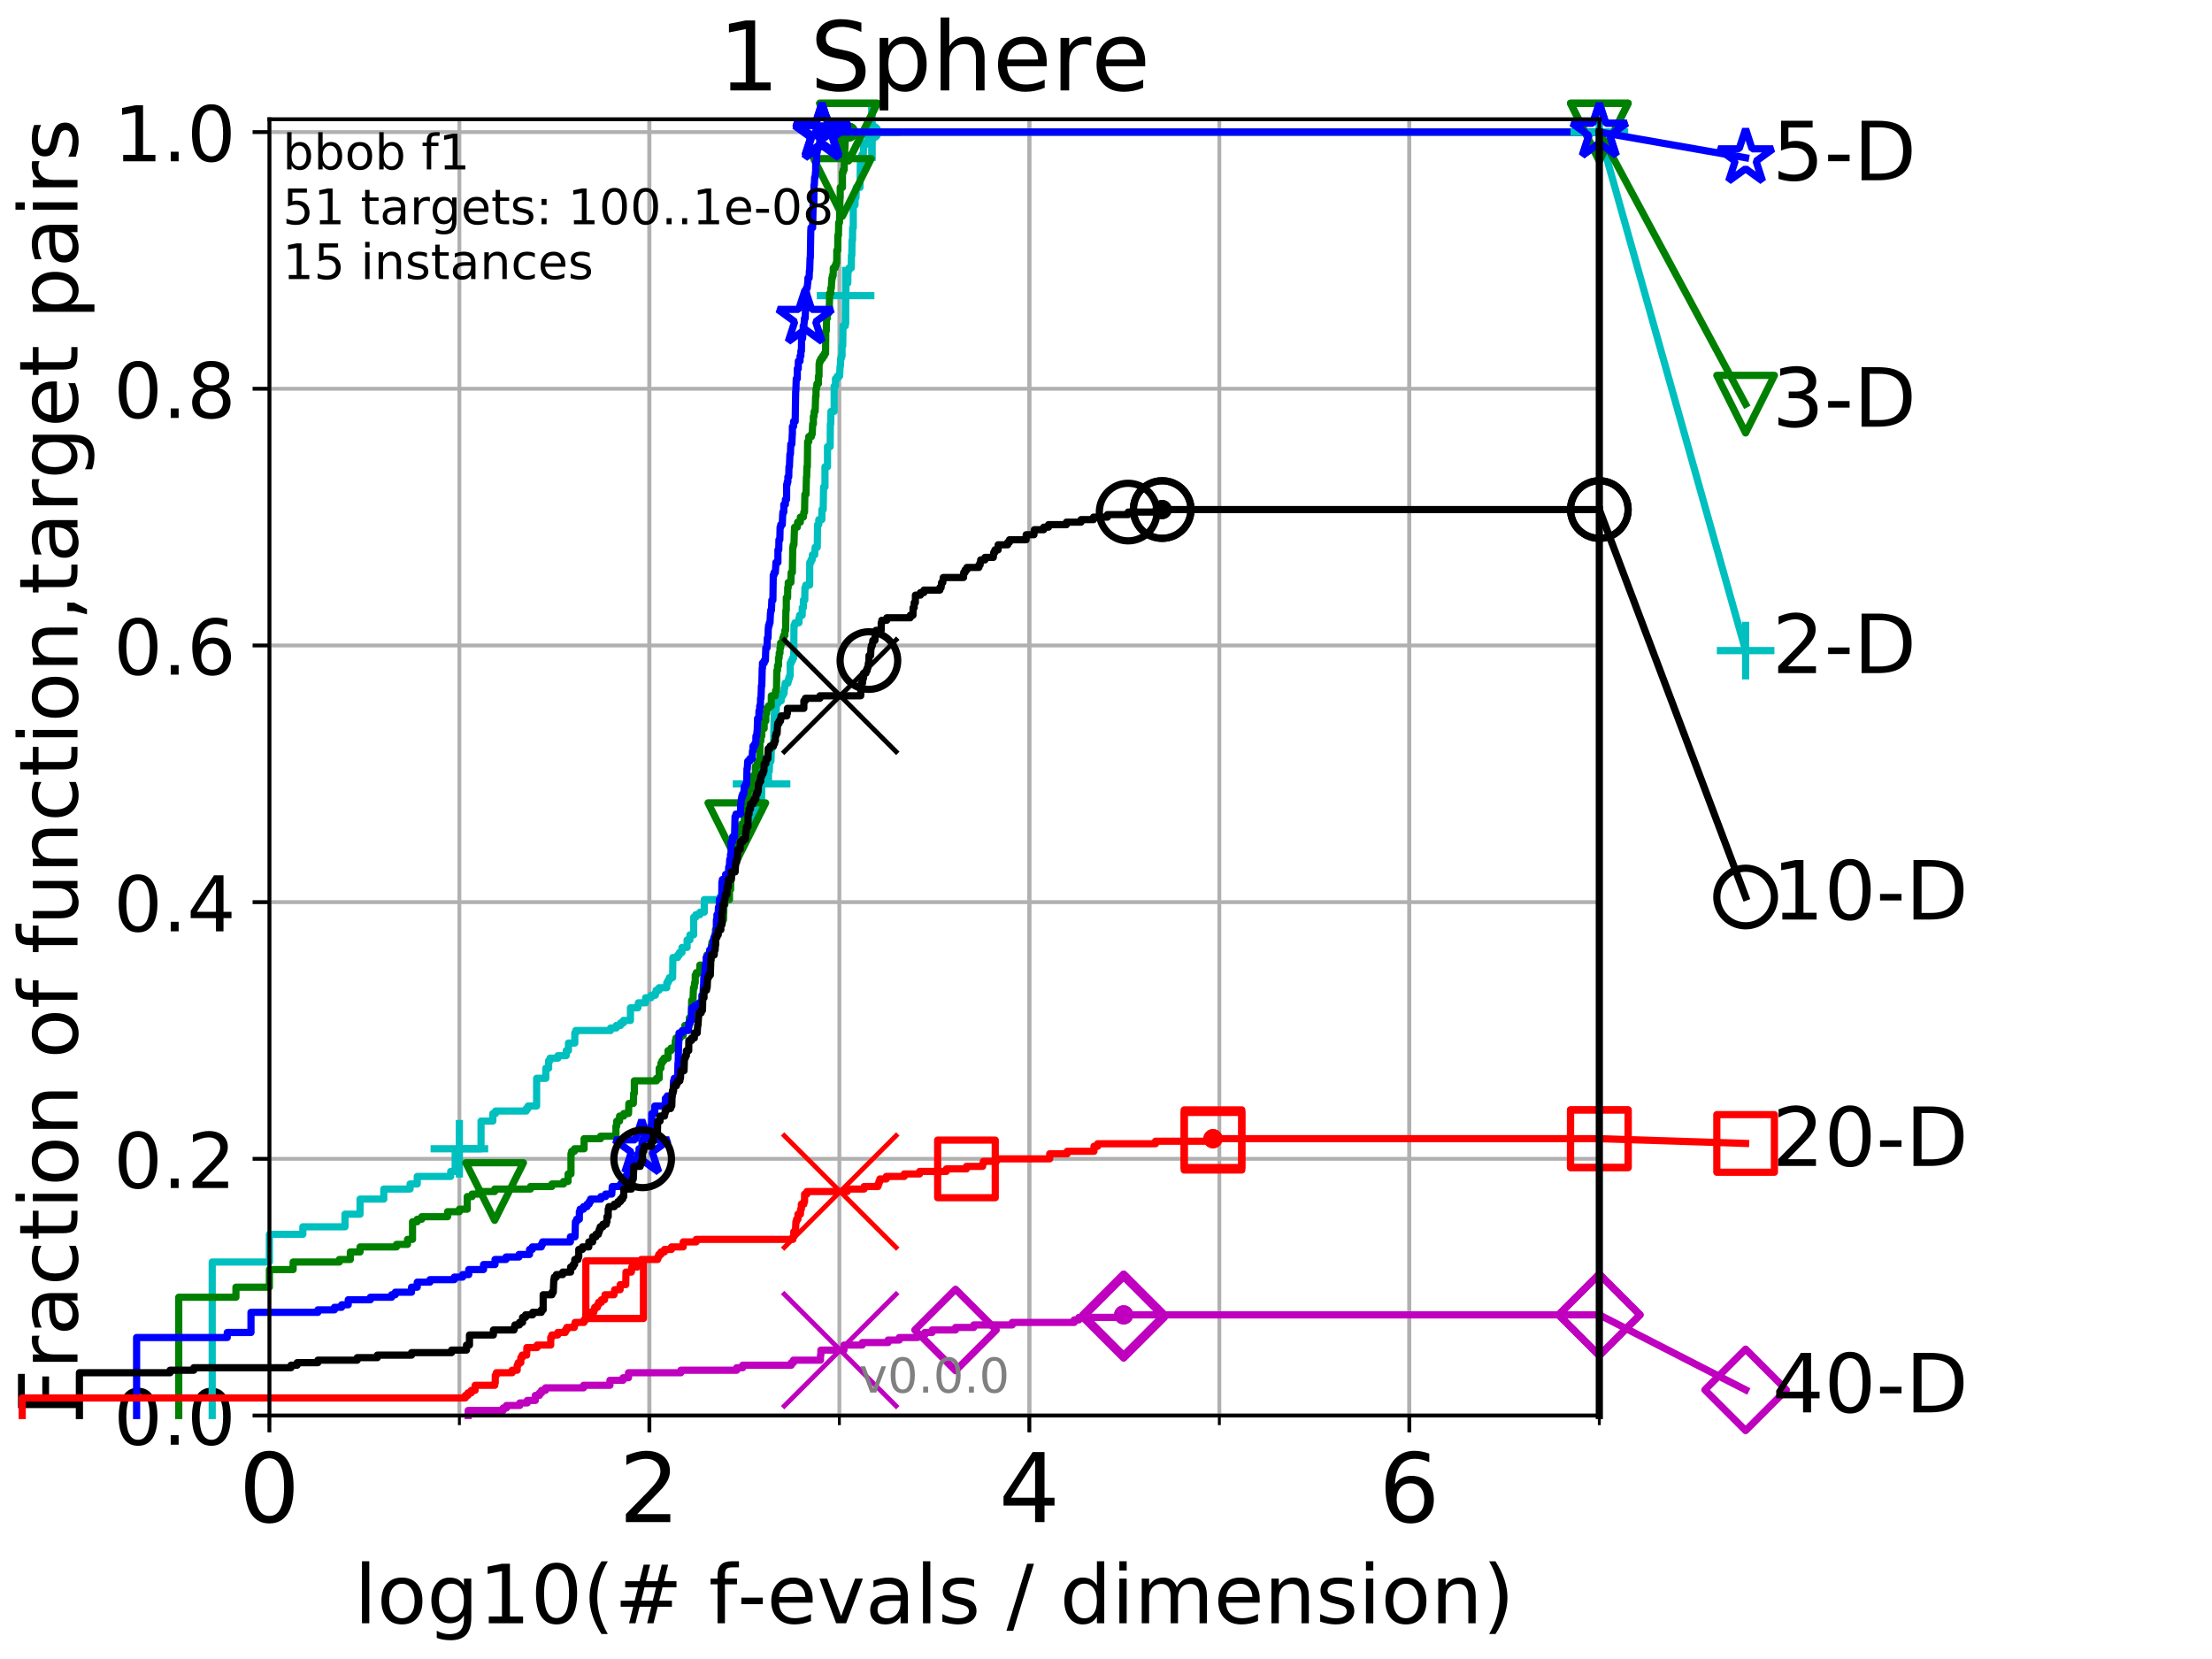 <?xml version="1.0" encoding="utf-8" standalone="no"?>
<!DOCTYPE svg PUBLIC "-//W3C//DTD SVG 1.1//EN"
  "http://www.w3.org/Graphics/SVG/1.1/DTD/svg11.dtd">
<!-- Created with matplotlib (http://matplotlib.org/) -->
<svg height="345.6pt" version="1.1" viewBox="0 0 460.8 345.6" width="460.8pt" xmlns="http://www.w3.org/2000/svg" xmlns:xlink="http://www.w3.org/1999/xlink">
 <defs>
  <style type="text/css">
*{stroke-linecap:butt;stroke-linejoin:round;}
  </style>
 </defs>
 <g id="figure_1">
  <g id="patch_1">
   <path d="M 0 345.6 
L 460.8 345.6 
L 460.8 0 
L 0 0 
z
" style="fill:#ffffff;"/>
  </g>
  <g id="axes_1">
   <g id="patch_2">
    <path d="M 56.12 294.88 
L 333.168 294.88 
L 333.168 24.84 
L 56.12 24.84 
z
" style="fill:#ffffff;"/>
   </g>
   <g id="matplotlib.axis_1">
    <g id="xtick_1">
     <g id="line2d_1">
      <path clip-path="url(#p562e45c010)" d="M 56.12 294.88 
L 56.12 24.84 
" style="fill:none;stroke:#b0b0b0;stroke-linecap:square;stroke-width:0.8;"/>
     </g>
     <g id="line2d_2">
      <defs>
       <path d="M 0 0 
L 0 3.5 
" id="m5e7cc5afd0" style="stroke:#000000;stroke-width:0.8;"/>
      </defs>
      <g>
       <use style="stroke:#000000;stroke-width:0.8;" x="56.12" xlink:href="#m5e7cc5afd0" y="294.88"/>
      </g>
     </g>
     <g id="text_1">
      <!-- 0 -->
      <defs>
       <path d="M 31.781 66.406 
Q 24.172 66.406 20.328 58.906 
Q 16.5 51.422 16.5 36.375 
Q 16.5 21.391 20.328 13.891 
Q 24.172 6.391 31.781 6.391 
Q 39.453 6.391 43.281 13.891 
Q 47.125 21.391 47.125 36.375 
Q 47.125 51.422 43.281 58.906 
Q 39.453 66.406 31.781 66.406 
z
M 31.781 74.219 
Q 44.047 74.219 50.516 64.516 
Q 56.984 54.828 56.984 36.375 
Q 56.984 17.969 50.516 8.266 
Q 44.047 -1.422 31.781 -1.422 
Q 19.531 -1.422 13.062 8.266 
Q 6.594 17.969 6.594 36.375 
Q 6.594 54.828 13.062 64.516 
Q 19.531 74.219 31.781 74.219 
z
" id="DejaVuSans-30"/>
      </defs>
      <g transform="translate(49.758 317.077)scale(0.2 -0.2)">
       <use xlink:href="#DejaVuSans-30"/>
      </g>
     </g>
    </g>
    <g id="xtick_2">
     <g id="line2d_3">
      <path clip-path="url(#p562e45c010)" d="M 135.277 294.88 
L 135.277 24.84 
" style="fill:none;stroke:#b0b0b0;stroke-linecap:square;stroke-width:0.8;"/>
     </g>
     <g id="line2d_4">
      <g>
       <use style="stroke:#000000;stroke-width:0.8;" x="135.277" xlink:href="#m5e7cc5afd0" y="294.88"/>
      </g>
     </g>
     <g id="text_2">
      <!-- 2 -->
      <defs>
       <path d="M 19.188 8.297 
L 53.609 8.297 
L 53.609 0 
L 7.328 0 
L 7.328 8.297 
Q 12.938 14.109 22.625 23.891 
Q 32.328 33.688 34.812 36.531 
Q 39.547 41.844 41.422 45.531 
Q 43.312 49.219 43.312 52.781 
Q 43.312 58.594 39.234 62.25 
Q 35.156 65.922 28.609 65.922 
Q 23.969 65.922 18.812 64.312 
Q 13.672 62.703 7.812 59.422 
L 7.812 69.391 
Q 13.766 71.781 18.938 73 
Q 24.125 74.219 28.422 74.219 
Q 39.75 74.219 46.484 68.547 
Q 53.219 62.891 53.219 53.422 
Q 53.219 48.922 51.531 44.891 
Q 49.859 40.875 45.406 35.406 
Q 44.188 33.984 37.641 27.219 
Q 31.109 20.453 19.188 8.297 
z
" id="DejaVuSans-32"/>
      </defs>
      <g transform="translate(128.914 317.077)scale(0.2 -0.2)">
       <use xlink:href="#DejaVuSans-32"/>
      </g>
     </g>
    </g>
    <g id="xtick_3">
     <g id="line2d_5">
      <path clip-path="url(#p562e45c010)" d="M 214.433 294.88 
L 214.433 24.84 
" style="fill:none;stroke:#b0b0b0;stroke-linecap:square;stroke-width:0.8;"/>
     </g>
     <g id="line2d_6">
      <g>
       <use style="stroke:#000000;stroke-width:0.8;" x="214.433" xlink:href="#m5e7cc5afd0" y="294.88"/>
      </g>
     </g>
     <g id="text_3">
      <!-- 4 -->
      <defs>
       <path d="M 37.797 64.312 
L 12.891 25.391 
L 37.797 25.391 
z
M 35.203 72.906 
L 47.609 72.906 
L 47.609 25.391 
L 58.016 25.391 
L 58.016 17.188 
L 47.609 17.188 
L 47.609 0 
L 37.797 0 
L 37.797 17.188 
L 4.891 17.188 
L 4.891 26.703 
z
" id="DejaVuSans-34"/>
      </defs>
      <g transform="translate(208.071 317.077)scale(0.2 -0.2)">
       <use xlink:href="#DejaVuSans-34"/>
      </g>
     </g>
    </g>
    <g id="xtick_4">
     <g id="line2d_7">
      <path clip-path="url(#p562e45c010)" d="M 293.59 294.88 
L 293.59 24.84 
" style="fill:none;stroke:#b0b0b0;stroke-linecap:square;stroke-width:0.8;"/>
     </g>
     <g id="line2d_8">
      <g>
       <use style="stroke:#000000;stroke-width:0.8;" x="293.59" xlink:href="#m5e7cc5afd0" y="294.88"/>
      </g>
     </g>
     <g id="text_4">
      <!-- 6 -->
      <defs>
       <path d="M 33.016 40.375 
Q 26.375 40.375 22.484 35.828 
Q 18.609 31.297 18.609 23.391 
Q 18.609 15.531 22.484 10.953 
Q 26.375 6.391 33.016 6.391 
Q 39.656 6.391 43.531 10.953 
Q 47.406 15.531 47.406 23.391 
Q 47.406 31.297 43.531 35.828 
Q 39.656 40.375 33.016 40.375 
z
M 52.594 71.297 
L 52.594 62.312 
Q 48.875 64.062 45.094 64.984 
Q 41.312 65.922 37.594 65.922 
Q 27.828 65.922 22.672 59.328 
Q 17.531 52.734 16.797 39.406 
Q 19.672 43.656 24.016 45.922 
Q 28.375 48.188 33.594 48.188 
Q 44.578 48.188 50.953 41.516 
Q 57.328 34.859 57.328 23.391 
Q 57.328 12.156 50.688 5.359 
Q 44.047 -1.422 33.016 -1.422 
Q 20.359 -1.422 13.672 8.266 
Q 6.984 17.969 6.984 36.375 
Q 6.984 53.656 15.188 63.938 
Q 23.391 74.219 37.203 74.219 
Q 40.922 74.219 44.703 73.484 
Q 48.484 72.75 52.594 71.297 
z
" id="DejaVuSans-36"/>
      </defs>
      <g transform="translate(287.227 317.077)scale(0.2 -0.2)">
       <use xlink:href="#DejaVuSans-36"/>
      </g>
     </g>
    </g>
    <g id="xtick_5">
     <g id="line2d_9">
      <path clip-path="url(#p562e45c010)" d="M 56.12 294.88 
L 56.12 24.84 
" style="fill:none;stroke:#b0b0b0;stroke-linecap:square;stroke-width:0.8;"/>
     </g>
     <g id="line2d_10">
      <defs>
       <path d="M 0 0 
L 0 2 
" id="m71f67e7011" style="stroke:#000000;stroke-width:0.6;"/>
      </defs>
      <g>
       <use style="stroke:#000000;stroke-width:0.6;" x="56.12" xlink:href="#m71f67e7011" y="294.88"/>
      </g>
     </g>
    </g>
    <g id="xtick_6">
     <g id="line2d_11">
      <path clip-path="url(#p562e45c010)" d="M 95.698 294.88 
L 95.698 24.84 
" style="fill:none;stroke:#b0b0b0;stroke-linecap:square;stroke-width:0.8;"/>
     </g>
     <g id="line2d_12">
      <g>
       <use style="stroke:#000000;stroke-width:0.6;" x="95.698" xlink:href="#m71f67e7011" y="294.88"/>
      </g>
     </g>
    </g>
    <g id="xtick_7">
     <g id="line2d_13">
      <path clip-path="url(#p562e45c010)" d="M 135.277 294.88 
L 135.277 24.84 
" style="fill:none;stroke:#b0b0b0;stroke-linecap:square;stroke-width:0.8;"/>
     </g>
     <g id="line2d_14">
      <g>
       <use style="stroke:#000000;stroke-width:0.6;" x="135.277" xlink:href="#m71f67e7011" y="294.88"/>
      </g>
     </g>
    </g>
    <g id="xtick_8">
     <g id="line2d_15">
      <path clip-path="url(#p562e45c010)" d="M 174.855 294.88 
L 174.855 24.84 
" style="fill:none;stroke:#b0b0b0;stroke-linecap:square;stroke-width:0.8;"/>
     </g>
     <g id="line2d_16">
      <g>
       <use style="stroke:#000000;stroke-width:0.6;" x="174.855" xlink:href="#m71f67e7011" y="294.88"/>
      </g>
     </g>
    </g>
    <g id="xtick_9">
     <g id="line2d_17">
      <path clip-path="url(#p562e45c010)" d="M 214.433 294.88 
L 214.433 24.84 
" style="fill:none;stroke:#b0b0b0;stroke-linecap:square;stroke-width:0.8;"/>
     </g>
     <g id="line2d_18">
      <g>
       <use style="stroke:#000000;stroke-width:0.6;" x="214.433" xlink:href="#m71f67e7011" y="294.88"/>
      </g>
     </g>
    </g>
    <g id="xtick_10">
     <g id="line2d_19">
      <path clip-path="url(#p562e45c010)" d="M 254.011 294.88 
L 254.011 24.84 
" style="fill:none;stroke:#b0b0b0;stroke-linecap:square;stroke-width:0.8;"/>
     </g>
     <g id="line2d_20">
      <g>
       <use style="stroke:#000000;stroke-width:0.6;" x="254.011" xlink:href="#m71f67e7011" y="294.88"/>
      </g>
     </g>
    </g>
    <g id="xtick_11">
     <g id="line2d_21">
      <path clip-path="url(#p562e45c010)" d="M 293.59 294.88 
L 293.59 24.84 
" style="fill:none;stroke:#b0b0b0;stroke-linecap:square;stroke-width:0.8;"/>
     </g>
     <g id="line2d_22">
      <g>
       <use style="stroke:#000000;stroke-width:0.6;" x="293.59" xlink:href="#m71f67e7011" y="294.88"/>
      </g>
     </g>
    </g>
    <g id="xtick_12">
     <g id="line2d_23">
      <path clip-path="url(#p562e45c010)" d="M 333.168 294.88 
L 333.168 24.84 
" style="fill:none;stroke:#b0b0b0;stroke-linecap:square;stroke-width:0.8;"/>
     </g>
     <g id="line2d_24">
      <g>
       <use style="stroke:#000000;stroke-width:0.6;" x="333.168" xlink:href="#m71f67e7011" y="294.88"/>
      </g>
     </g>
    </g>
    <g id="text_5">
     <!-- log10(# f-evals / dimension) -->
     <defs>
      <path d="M 9.422 75.984 
L 18.406 75.984 
L 18.406 0 
L 9.422 0 
z
" id="DejaVuSans-6c"/>
      <path d="M 30.609 48.391 
Q 23.391 48.391 19.188 42.75 
Q 14.984 37.109 14.984 27.297 
Q 14.984 17.484 19.156 11.844 
Q 23.344 6.203 30.609 6.203 
Q 37.797 6.203 41.984 11.859 
Q 46.188 17.531 46.188 27.297 
Q 46.188 37.016 41.984 42.703 
Q 37.797 48.391 30.609 48.391 
z
M 30.609 56 
Q 42.328 56 49.016 48.375 
Q 55.719 40.766 55.719 27.297 
Q 55.719 13.875 49.016 6.219 
Q 42.328 -1.422 30.609 -1.422 
Q 18.844 -1.422 12.172 6.219 
Q 5.516 13.875 5.516 27.297 
Q 5.516 40.766 12.172 48.375 
Q 18.844 56 30.609 56 
z
" id="DejaVuSans-6f"/>
      <path d="M 45.406 27.984 
Q 45.406 37.75 41.375 43.109 
Q 37.359 48.484 30.078 48.484 
Q 22.859 48.484 18.828 43.109 
Q 14.797 37.75 14.797 27.984 
Q 14.797 18.266 18.828 12.891 
Q 22.859 7.516 30.078 7.516 
Q 37.359 7.516 41.375 12.891 
Q 45.406 18.266 45.406 27.984 
z
M 54.391 6.781 
Q 54.391 -7.172 48.188 -13.984 
Q 42 -20.797 29.203 -20.797 
Q 24.469 -20.797 20.266 -20.094 
Q 16.062 -19.391 12.109 -17.922 
L 12.109 -9.188 
Q 16.062 -11.328 19.922 -12.344 
Q 23.781 -13.375 27.781 -13.375 
Q 36.625 -13.375 41.016 -8.766 
Q 45.406 -4.156 45.406 5.172 
L 45.406 9.625 
Q 42.625 4.781 38.281 2.391 
Q 33.938 0 27.875 0 
Q 17.828 0 11.672 7.656 
Q 5.516 15.328 5.516 27.984 
Q 5.516 40.672 11.672 48.328 
Q 17.828 56 27.875 56 
Q 33.938 56 38.281 53.609 
Q 42.625 51.219 45.406 46.391 
L 45.406 54.688 
L 54.391 54.688 
z
" id="DejaVuSans-67"/>
      <path d="M 12.406 8.297 
L 28.516 8.297 
L 28.516 63.922 
L 10.984 60.406 
L 10.984 69.391 
L 28.422 72.906 
L 38.281 72.906 
L 38.281 8.297 
L 54.391 8.297 
L 54.391 0 
L 12.406 0 
z
" id="DejaVuSans-31"/>
      <path d="M 31 75.875 
Q 24.469 64.656 21.281 53.656 
Q 18.109 42.672 18.109 31.391 
Q 18.109 20.125 21.312 9.062 
Q 24.516 -2 31 -13.188 
L 23.188 -13.188 
Q 15.875 -1.703 12.234 9.375 
Q 8.594 20.453 8.594 31.391 
Q 8.594 42.281 12.203 53.312 
Q 15.828 64.359 23.188 75.875 
z
" id="DejaVuSans-28"/>
      <path d="M 51.125 44 
L 36.922 44 
L 32.812 27.688 
L 47.125 27.688 
z
M 43.797 71.781 
L 38.719 51.516 
L 52.984 51.516 
L 58.109 71.781 
L 65.922 71.781 
L 60.891 51.516 
L 76.125 51.516 
L 76.125 44 
L 58.984 44 
L 54.984 27.688 
L 70.516 27.688 
L 70.516 20.219 
L 53.078 20.219 
L 48 0 
L 40.188 0 
L 45.219 20.219 
L 30.906 20.219 
L 25.875 0 
L 18.016 0 
L 23.094 20.219 
L 7.719 20.219 
L 7.719 27.688 
L 24.906 27.688 
L 29 44 
L 13.281 44 
L 13.281 51.516 
L 30.906 51.516 
L 35.891 71.781 
z
" id="DejaVuSans-23"/>
      <path id="DejaVuSans-20"/>
      <path d="M 37.109 75.984 
L 37.109 68.5 
L 28.516 68.5 
Q 23.688 68.5 21.797 66.547 
Q 19.922 64.594 19.922 59.516 
L 19.922 54.688 
L 34.719 54.688 
L 34.719 47.703 
L 19.922 47.703 
L 19.922 0 
L 10.891 0 
L 10.891 47.703 
L 2.297 47.703 
L 2.297 54.688 
L 10.891 54.688 
L 10.891 58.5 
Q 10.891 67.625 15.141 71.797 
Q 19.391 75.984 28.609 75.984 
z
" id="DejaVuSans-66"/>
      <path d="M 4.891 31.391 
L 31.203 31.391 
L 31.203 23.391 
L 4.891 23.391 
z
" id="DejaVuSans-2d"/>
      <path d="M 56.203 29.594 
L 56.203 25.203 
L 14.891 25.203 
Q 15.484 15.922 20.484 11.062 
Q 25.484 6.203 34.422 6.203 
Q 39.594 6.203 44.453 7.469 
Q 49.312 8.734 54.109 11.281 
L 54.109 2.781 
Q 49.266 0.734 44.188 -0.344 
Q 39.109 -1.422 33.891 -1.422 
Q 20.797 -1.422 13.156 6.188 
Q 5.516 13.812 5.516 26.812 
Q 5.516 40.234 12.766 48.109 
Q 20.016 56 32.328 56 
Q 43.359 56 49.781 48.891 
Q 56.203 41.797 56.203 29.594 
z
M 47.219 32.234 
Q 47.125 39.594 43.094 43.984 
Q 39.062 48.391 32.422 48.391 
Q 24.906 48.391 20.391 44.141 
Q 15.875 39.891 15.188 32.172 
z
" id="DejaVuSans-65"/>
      <path d="M 2.984 54.688 
L 12.5 54.688 
L 29.594 8.797 
L 46.688 54.688 
L 56.203 54.688 
L 35.688 0 
L 23.484 0 
z
" id="DejaVuSans-76"/>
      <path d="M 34.281 27.484 
Q 23.391 27.484 19.188 25 
Q 14.984 22.516 14.984 16.5 
Q 14.984 11.719 18.141 8.906 
Q 21.297 6.109 26.703 6.109 
Q 34.188 6.109 38.703 11.406 
Q 43.219 16.703 43.219 25.484 
L 43.219 27.484 
z
M 52.203 31.203 
L 52.203 0 
L 43.219 0 
L 43.219 8.297 
Q 40.141 3.328 35.547 0.953 
Q 30.953 -1.422 24.312 -1.422 
Q 15.922 -1.422 10.953 3.297 
Q 6 8.016 6 15.922 
Q 6 25.141 12.172 29.828 
Q 18.359 34.516 30.609 34.516 
L 43.219 34.516 
L 43.219 35.406 
Q 43.219 41.609 39.141 45 
Q 35.062 48.391 27.688 48.391 
Q 23 48.391 18.547 47.266 
Q 14.109 46.141 10.016 43.891 
L 10.016 52.203 
Q 14.938 54.109 19.578 55.047 
Q 24.219 56 28.609 56 
Q 40.484 56 46.344 49.844 
Q 52.203 43.703 52.203 31.203 
z
" id="DejaVuSans-61"/>
      <path d="M 44.281 53.078 
L 44.281 44.578 
Q 40.484 46.531 36.375 47.5 
Q 32.281 48.484 27.875 48.484 
Q 21.188 48.484 17.844 46.438 
Q 14.5 44.391 14.5 40.281 
Q 14.5 37.156 16.891 35.375 
Q 19.281 33.594 26.516 31.984 
L 29.594 31.297 
Q 39.156 29.25 43.188 25.516 
Q 47.219 21.781 47.219 15.094 
Q 47.219 7.469 41.188 3.016 
Q 35.156 -1.422 24.609 -1.422 
Q 20.219 -1.422 15.453 -0.562 
Q 10.688 0.297 5.422 2 
L 5.422 11.281 
Q 10.406 8.688 15.234 7.391 
Q 20.062 6.109 24.812 6.109 
Q 31.156 6.109 34.562 8.281 
Q 37.984 10.453 37.984 14.406 
Q 37.984 18.062 35.516 20.016 
Q 33.062 21.969 24.703 23.781 
L 21.578 24.516 
Q 13.234 26.266 9.516 29.906 
Q 5.812 33.547 5.812 39.891 
Q 5.812 47.609 11.281 51.797 
Q 16.75 56 26.812 56 
Q 31.781 56 36.172 55.266 
Q 40.578 54.547 44.281 53.078 
z
" id="DejaVuSans-73"/>
      <path d="M 25.391 72.906 
L 33.688 72.906 
L 8.297 -9.281 
L 0 -9.281 
z
" id="DejaVuSans-2f"/>
      <path d="M 45.406 46.391 
L 45.406 75.984 
L 54.391 75.984 
L 54.391 0 
L 45.406 0 
L 45.406 8.203 
Q 42.578 3.328 38.25 0.953 
Q 33.938 -1.422 27.875 -1.422 
Q 17.969 -1.422 11.734 6.484 
Q 5.516 14.406 5.516 27.297 
Q 5.516 40.188 11.734 48.094 
Q 17.969 56 27.875 56 
Q 33.938 56 38.25 53.625 
Q 42.578 51.266 45.406 46.391 
z
M 14.797 27.297 
Q 14.797 17.391 18.875 11.75 
Q 22.953 6.109 30.078 6.109 
Q 37.203 6.109 41.297 11.75 
Q 45.406 17.391 45.406 27.297 
Q 45.406 37.203 41.297 42.844 
Q 37.203 48.484 30.078 48.484 
Q 22.953 48.484 18.875 42.844 
Q 14.797 37.203 14.797 27.297 
z
" id="DejaVuSans-64"/>
      <path d="M 9.422 54.688 
L 18.406 54.688 
L 18.406 0 
L 9.422 0 
z
M 9.422 75.984 
L 18.406 75.984 
L 18.406 64.594 
L 9.422 64.594 
z
" id="DejaVuSans-69"/>
      <path d="M 52 44.188 
Q 55.375 50.25 60.062 53.125 
Q 64.75 56 71.094 56 
Q 79.641 56 84.281 50.016 
Q 88.922 44.047 88.922 33.016 
L 88.922 0 
L 79.891 0 
L 79.891 32.719 
Q 79.891 40.578 77.094 44.375 
Q 74.312 48.188 68.609 48.188 
Q 61.625 48.188 57.562 43.547 
Q 53.516 38.922 53.516 30.906 
L 53.516 0 
L 44.484 0 
L 44.484 32.719 
Q 44.484 40.625 41.703 44.406 
Q 38.922 48.188 33.109 48.188 
Q 26.219 48.188 22.156 43.531 
Q 18.109 38.875 18.109 30.906 
L 18.109 0 
L 9.078 0 
L 9.078 54.688 
L 18.109 54.688 
L 18.109 46.188 
Q 21.188 51.219 25.484 53.609 
Q 29.781 56 35.688 56 
Q 41.656 56 45.828 52.969 
Q 50 49.953 52 44.188 
z
" id="DejaVuSans-6d"/>
      <path d="M 54.891 33.016 
L 54.891 0 
L 45.906 0 
L 45.906 32.719 
Q 45.906 40.484 42.875 44.328 
Q 39.844 48.188 33.797 48.188 
Q 26.516 48.188 22.312 43.547 
Q 18.109 38.922 18.109 30.906 
L 18.109 0 
L 9.078 0 
L 9.078 54.688 
L 18.109 54.688 
L 18.109 46.188 
Q 21.344 51.125 25.703 53.562 
Q 30.078 56 35.797 56 
Q 45.219 56 50.047 50.172 
Q 54.891 44.344 54.891 33.016 
z
" id="DejaVuSans-6e"/>
      <path d="M 8.016 75.875 
L 15.828 75.875 
Q 23.141 64.359 26.781 53.312 
Q 30.422 42.281 30.422 31.391 
Q 30.422 20.453 26.781 9.375 
Q 23.141 -1.703 15.828 -13.188 
L 8.016 -13.188 
Q 14.5 -2 17.703 9.062 
Q 20.906 20.125 20.906 31.391 
Q 20.906 42.672 17.703 53.656 
Q 14.5 64.656 8.016 75.875 
z
" id="DejaVuSans-29"/>
     </defs>
     <g transform="translate(73.803 338.154)scale(0.17 -0.17)">
      <use xlink:href="#DejaVuSans-6c"/>
      <use x="27.783" xlink:href="#DejaVuSans-6f"/>
      <use x="88.965" xlink:href="#DejaVuSans-67"/>
      <use x="152.441" xlink:href="#DejaVuSans-31"/>
      <use x="216.064" xlink:href="#DejaVuSans-30"/>
      <use x="279.688" xlink:href="#DejaVuSans-28"/>
      <use x="318.701" xlink:href="#DejaVuSans-23"/>
      <use x="402.49" xlink:href="#DejaVuSans-20"/>
      <use x="434.277" xlink:href="#DejaVuSans-66"/>
      <use x="469.404" xlink:href="#DejaVuSans-2d"/>
      <use x="505.488" xlink:href="#DejaVuSans-65"/>
      <use x="567.012" xlink:href="#DejaVuSans-76"/>
      <use x="626.191" xlink:href="#DejaVuSans-61"/>
      <use x="687.471" xlink:href="#DejaVuSans-6c"/>
      <use x="715.254" xlink:href="#DejaVuSans-73"/>
      <use x="767.354" xlink:href="#DejaVuSans-20"/>
      <use x="799.141" xlink:href="#DejaVuSans-2f"/>
      <use x="832.832" xlink:href="#DejaVuSans-20"/>
      <use x="864.619" xlink:href="#DejaVuSans-64"/>
      <use x="928.096" xlink:href="#DejaVuSans-69"/>
      <use x="955.879" xlink:href="#DejaVuSans-6d"/>
      <use x="1053.291" xlink:href="#DejaVuSans-65"/>
      <use x="1114.814" xlink:href="#DejaVuSans-6e"/>
      <use x="1178.193" xlink:href="#DejaVuSans-73"/>
      <use x="1230.293" xlink:href="#DejaVuSans-69"/>
      <use x="1258.076" xlink:href="#DejaVuSans-6f"/>
      <use x="1319.258" xlink:href="#DejaVuSans-6e"/>
      <use x="1382.637" xlink:href="#DejaVuSans-29"/>
     </g>
    </g>
   </g>
   <g id="matplotlib.axis_2">
    <g id="ytick_1">
     <g id="line2d_25">
      <path clip-path="url(#p562e45c010)" d="M 56.12 294.88 
L 333.168 294.88 
" style="fill:none;stroke:#b0b0b0;stroke-linecap:square;stroke-width:0.8;"/>
     </g>
     <g id="line2d_26">
      <defs>
       <path d="M 0 0 
L -3.5 0 
" id="m64e9c9f4e5" style="stroke:#000000;stroke-width:0.8;"/>
      </defs>
      <g>
       <use style="stroke:#000000;stroke-width:0.8;" x="56.12" xlink:href="#m64e9c9f4e5" y="294.88"/>
      </g>
     </g>
     <g id="text_6">
      <!-- 0.0 -->
      <defs>
       <path d="M 10.688 12.406 
L 21 12.406 
L 21 0 
L 10.688 0 
z
" id="DejaVuSans-2e"/>
      </defs>
      <g transform="translate(23.675 300.959)scale(0.16 -0.16)">
       <use xlink:href="#DejaVuSans-30"/>
       <use x="63.623" xlink:href="#DejaVuSans-2e"/>
       <use x="95.41" xlink:href="#DejaVuSans-30"/>
      </g>
     </g>
    </g>
    <g id="ytick_2">
     <g id="line2d_27">
      <path clip-path="url(#p562e45c010)" d="M 56.12 241.407 
L 333.168 241.407 
" style="fill:none;stroke:#b0b0b0;stroke-linecap:square;stroke-width:0.8;"/>
     </g>
     <g id="line2d_28">
      <g>
       <use style="stroke:#000000;stroke-width:0.8;" x="56.12" xlink:href="#m64e9c9f4e5" y="241.407"/>
      </g>
     </g>
     <g id="text_7">
      <!-- 0.2 -->
      <g transform="translate(23.675 247.485)scale(0.16 -0.16)">
       <use xlink:href="#DejaVuSans-30"/>
       <use x="63.623" xlink:href="#DejaVuSans-2e"/>
       <use x="95.41" xlink:href="#DejaVuSans-32"/>
      </g>
     </g>
    </g>
    <g id="ytick_3">
     <g id="line2d_29">
      <path clip-path="url(#p562e45c010)" d="M 56.12 187.933 
L 333.168 187.933 
" style="fill:none;stroke:#b0b0b0;stroke-linecap:square;stroke-width:0.8;"/>
     </g>
     <g id="line2d_30">
      <g>
       <use style="stroke:#000000;stroke-width:0.8;" x="56.12" xlink:href="#m64e9c9f4e5" y="187.933"/>
      </g>
     </g>
     <g id="text_8">
      <!-- 0.4 -->
      <g transform="translate(23.675 194.012)scale(0.16 -0.16)">
       <use xlink:href="#DejaVuSans-30"/>
       <use x="63.623" xlink:href="#DejaVuSans-2e"/>
       <use x="95.41" xlink:href="#DejaVuSans-34"/>
      </g>
     </g>
    </g>
    <g id="ytick_4">
     <g id="line2d_31">
      <path clip-path="url(#p562e45c010)" d="M 56.12 134.46 
L 333.168 134.46 
" style="fill:none;stroke:#b0b0b0;stroke-linecap:square;stroke-width:0.8;"/>
     </g>
     <g id="line2d_32">
      <g>
       <use style="stroke:#000000;stroke-width:0.8;" x="56.12" xlink:href="#m64e9c9f4e5" y="134.46"/>
      </g>
     </g>
     <g id="text_9">
      <!-- 0.6 -->
      <g transform="translate(23.675 140.539)scale(0.16 -0.16)">
       <use xlink:href="#DejaVuSans-30"/>
       <use x="63.623" xlink:href="#DejaVuSans-2e"/>
       <use x="95.41" xlink:href="#DejaVuSans-36"/>
      </g>
     </g>
    </g>
    <g id="ytick_5">
     <g id="line2d_33">
      <path clip-path="url(#p562e45c010)" d="M 56.12 80.987 
L 333.168 80.987 
" style="fill:none;stroke:#b0b0b0;stroke-linecap:square;stroke-width:0.8;"/>
     </g>
     <g id="line2d_34">
      <g>
       <use style="stroke:#000000;stroke-width:0.8;" x="56.12" xlink:href="#m64e9c9f4e5" y="80.987"/>
      </g>
     </g>
     <g id="text_10">
      <!-- 0.8 -->
      <defs>
       <path d="M 31.781 34.625 
Q 24.75 34.625 20.719 30.859 
Q 16.703 27.094 16.703 20.516 
Q 16.703 13.922 20.719 10.156 
Q 24.75 6.391 31.781 6.391 
Q 38.812 6.391 42.859 10.172 
Q 46.922 13.969 46.922 20.516 
Q 46.922 27.094 42.891 30.859 
Q 38.875 34.625 31.781 34.625 
z
M 21.922 38.812 
Q 15.578 40.375 12.031 44.719 
Q 8.5 49.078 8.5 55.328 
Q 8.5 64.062 14.719 69.141 
Q 20.953 74.219 31.781 74.219 
Q 42.672 74.219 48.875 69.141 
Q 55.078 64.062 55.078 55.328 
Q 55.078 49.078 51.531 44.719 
Q 48 40.375 41.703 38.812 
Q 48.828 37.156 52.797 32.312 
Q 56.781 27.484 56.781 20.516 
Q 56.781 9.906 50.312 4.234 
Q 43.844 -1.422 31.781 -1.422 
Q 19.734 -1.422 13.25 4.234 
Q 6.781 9.906 6.781 20.516 
Q 6.781 27.484 10.781 32.312 
Q 14.797 37.156 21.922 38.812 
z
M 18.312 54.391 
Q 18.312 48.734 21.844 45.562 
Q 25.391 42.391 31.781 42.391 
Q 38.141 42.391 41.719 45.562 
Q 45.312 48.734 45.312 54.391 
Q 45.312 60.062 41.719 63.234 
Q 38.141 66.406 31.781 66.406 
Q 25.391 66.406 21.844 63.234 
Q 18.312 60.062 18.312 54.391 
z
" id="DejaVuSans-38"/>
      </defs>
      <g transform="translate(23.675 87.066)scale(0.16 -0.16)">
       <use xlink:href="#DejaVuSans-30"/>
       <use x="63.623" xlink:href="#DejaVuSans-2e"/>
       <use x="95.41" xlink:href="#DejaVuSans-38"/>
      </g>
     </g>
    </g>
    <g id="ytick_6">
     <g id="line2d_35">
      <path clip-path="url(#p562e45c010)" d="M 56.12 27.514 
L 333.168 27.514 
" style="fill:none;stroke:#b0b0b0;stroke-linecap:square;stroke-width:0.8;"/>
     </g>
     <g id="line2d_36">
      <g>
       <use style="stroke:#000000;stroke-width:0.8;" x="56.12" xlink:href="#m64e9c9f4e5" y="27.514"/>
      </g>
     </g>
     <g id="text_11">
      <!-- 1.0 -->
      <g transform="translate(23.675 33.592)scale(0.16 -0.16)">
       <use xlink:href="#DejaVuSans-31"/>
       <use x="63.623" xlink:href="#DejaVuSans-2e"/>
       <use x="95.41" xlink:href="#DejaVuSans-30"/>
      </g>
     </g>
    </g>
    <g id="text_12">
     <!-- Fraction of function,target pairs -->
     <defs>
      <path d="M 9.812 72.906 
L 51.703 72.906 
L 51.703 64.594 
L 19.672 64.594 
L 19.672 43.109 
L 48.578 43.109 
L 48.578 34.812 
L 19.672 34.812 
L 19.672 0 
L 9.812 0 
z
" id="DejaVuSans-46"/>
      <path d="M 41.109 46.297 
Q 39.594 47.172 37.812 47.578 
Q 36.031 48 33.891 48 
Q 26.266 48 22.188 43.047 
Q 18.109 38.094 18.109 28.812 
L 18.109 0 
L 9.078 0 
L 9.078 54.688 
L 18.109 54.688 
L 18.109 46.188 
Q 20.953 51.172 25.484 53.578 
Q 30.031 56 36.531 56 
Q 37.453 56 38.578 55.875 
Q 39.703 55.766 41.062 55.516 
z
" id="DejaVuSans-72"/>
      <path d="M 48.781 52.594 
L 48.781 44.188 
Q 44.969 46.297 41.141 47.344 
Q 37.312 48.391 33.406 48.391 
Q 24.656 48.391 19.812 42.844 
Q 14.984 37.312 14.984 27.297 
Q 14.984 17.281 19.812 11.734 
Q 24.656 6.203 33.406 6.203 
Q 37.312 6.203 41.141 7.25 
Q 44.969 8.297 48.781 10.406 
L 48.781 2.094 
Q 45.016 0.344 40.984 -0.531 
Q 36.969 -1.422 32.422 -1.422 
Q 20.062 -1.422 12.781 6.344 
Q 5.516 14.109 5.516 27.297 
Q 5.516 40.672 12.859 48.328 
Q 20.219 56 33.016 56 
Q 37.156 56 41.109 55.141 
Q 45.062 54.297 48.781 52.594 
z
" id="DejaVuSans-63"/>
      <path d="M 18.312 70.219 
L 18.312 54.688 
L 36.812 54.688 
L 36.812 47.703 
L 18.312 47.703 
L 18.312 18.016 
Q 18.312 11.328 20.141 9.422 
Q 21.969 7.516 27.594 7.516 
L 36.812 7.516 
L 36.812 0 
L 27.594 0 
Q 17.188 0 13.234 3.875 
Q 9.281 7.766 9.281 18.016 
L 9.281 47.703 
L 2.688 47.703 
L 2.688 54.688 
L 9.281 54.688 
L 9.281 70.219 
z
" id="DejaVuSans-74"/>
      <path d="M 8.5 21.578 
L 8.5 54.688 
L 17.484 54.688 
L 17.484 21.922 
Q 17.484 14.156 20.5 10.266 
Q 23.531 6.391 29.594 6.391 
Q 36.859 6.391 41.078 11.031 
Q 45.312 15.672 45.312 23.688 
L 45.312 54.688 
L 54.297 54.688 
L 54.297 0 
L 45.312 0 
L 45.312 8.406 
Q 42.047 3.422 37.719 1 
Q 33.406 -1.422 27.688 -1.422 
Q 18.266 -1.422 13.375 4.438 
Q 8.5 10.297 8.5 21.578 
z
M 31.109 56 
z
" id="DejaVuSans-75"/>
      <path d="M 11.719 12.406 
L 22.016 12.406 
L 22.016 4 
L 14.016 -11.625 
L 7.719 -11.625 
L 11.719 4 
z
" id="DejaVuSans-2c"/>
      <path d="M 18.109 8.203 
L 18.109 -20.797 
L 9.078 -20.797 
L 9.078 54.688 
L 18.109 54.688 
L 18.109 46.391 
Q 20.953 51.266 25.266 53.625 
Q 29.594 56 35.594 56 
Q 45.562 56 51.781 48.094 
Q 58.016 40.188 58.016 27.297 
Q 58.016 14.406 51.781 6.484 
Q 45.562 -1.422 35.594 -1.422 
Q 29.594 -1.422 25.266 0.953 
Q 20.953 3.328 18.109 8.203 
z
M 48.688 27.297 
Q 48.688 37.203 44.609 42.844 
Q 40.531 48.484 33.406 48.484 
Q 26.266 48.484 22.188 42.844 
Q 18.109 37.203 18.109 27.297 
Q 18.109 17.391 22.188 11.75 
Q 26.266 6.109 33.406 6.109 
Q 40.531 6.109 44.609 11.75 
Q 48.688 17.391 48.688 27.297 
z
" id="DejaVuSans-70"/>
     </defs>
     <g transform="translate(16.14 294.999)rotate(-90)scale(0.17 -0.17)">
      <use xlink:href="#DejaVuSans-46"/>
      <use x="57.41" xlink:href="#DejaVuSans-72"/>
      <use x="98.523" xlink:href="#DejaVuSans-61"/>
      <use x="159.803" xlink:href="#DejaVuSans-63"/>
      <use x="214.783" xlink:href="#DejaVuSans-74"/>
      <use x="253.992" xlink:href="#DejaVuSans-69"/>
      <use x="281.775" xlink:href="#DejaVuSans-6f"/>
      <use x="342.957" xlink:href="#DejaVuSans-6e"/>
      <use x="406.336" xlink:href="#DejaVuSans-20"/>
      <use x="438.123" xlink:href="#DejaVuSans-6f"/>
      <use x="499.305" xlink:href="#DejaVuSans-66"/>
      <use x="534.51" xlink:href="#DejaVuSans-20"/>
      <use x="566.297" xlink:href="#DejaVuSans-66"/>
      <use x="601.502" xlink:href="#DejaVuSans-75"/>
      <use x="664.881" xlink:href="#DejaVuSans-6e"/>
      <use x="728.26" xlink:href="#DejaVuSans-63"/>
      <use x="783.24" xlink:href="#DejaVuSans-74"/>
      <use x="822.449" xlink:href="#DejaVuSans-69"/>
      <use x="850.232" xlink:href="#DejaVuSans-6f"/>
      <use x="911.414" xlink:href="#DejaVuSans-6e"/>
      <use x="974.793" xlink:href="#DejaVuSans-2c"/>
      <use x="1006.58" xlink:href="#DejaVuSans-74"/>
      <use x="1045.789" xlink:href="#DejaVuSans-61"/>
      <use x="1107.068" xlink:href="#DejaVuSans-72"/>
      <use x="1148.166" xlink:href="#DejaVuSans-67"/>
      <use x="1211.643" xlink:href="#DejaVuSans-65"/>
      <use x="1273.166" xlink:href="#DejaVuSans-74"/>
      <use x="1312.375" xlink:href="#DejaVuSans-20"/>
      <use x="1344.162" xlink:href="#DejaVuSans-70"/>
      <use x="1407.639" xlink:href="#DejaVuSans-61"/>
      <use x="1468.918" xlink:href="#DejaVuSans-69"/>
      <use x="1496.701" xlink:href="#DejaVuSans-72"/>
      <use x="1537.814" xlink:href="#DejaVuSans-73"/>
     </g>
    </g>
   </g>
   <g id="line2d_37">
    <defs>
     <path d="M 0 1.5 
C 0.398 1.5 0.779 1.342 1.061 1.061 
C 1.342 0.779 1.5 0.398 1.5 0 
C 1.5 -0.398 1.342 -0.779 1.061 -1.061 
C 0.779 -1.342 0.398 -1.5 0 -1.5 
C -0.398 -1.5 -0.779 -1.342 -1.061 -1.061 
C -1.342 -0.779 -1.5 -0.398 -1.5 0 
C -1.5 0.398 -1.342 0.779 -1.061 1.061 
C -0.779 1.342 -0.398 1.5 0 1.5 
z
" id="m8a25499d26" style="stroke:#00bfbf;"/>
    </defs>
    <g>
     <use style="fill:#00bfbf;stroke:#00bfbf;" x="181.64" xlink:href="#m8a25499d26" y="27.514"/>
     <use style="fill:#00bfbf;stroke:#00bfbf;" x="181.64" xlink:href="#m8a25499d26" y="27.514"/>
    </g>
   </g>
   <g id="line2d_38">
    <path d="M 44.206 294.88 
L 44.206 262.901 
L 56.12 262.901 
L 56.12 257.134 
L 63.089 257.134 
L 63.089 255.561 
L 71.87 255.561 
L 71.87 252.94 
L 75.004 252.94 
L 75.004 249.795 
L 79.949 249.795 
L 79.949 247.698 
L 85.422 247.698 
L 85.422 246.649 
L 86.918 246.649 
L 86.918 245.076 
L 93.887 245.076 
L 93.887 244.028 
L 94.817 244.028 
L 94.817 239.834 
L 95.698 239.834 
L 95.698 239.31 
L 100.208 239.31 
L 100.208 233.543 
L 102.668 233.543 
L 102.668 231.97 
L 103.231 231.97 
L 103.231 231.446 
L 109.637 231.446 
L 109.637 230.922 
L 110.015 230.922 
L 110.015 230.398 
L 111.788 230.398 
L 111.788 224.631 
L 113.7 224.631 
L 113.7 222.534 
L 114.293 222.534 
L 114.293 220.961 
L 114.582 220.961 
L 114.582 220.437 
L 116.22 220.437 
L 116.22 219.913 
L 117.953 219.913 
L 117.953 218.864 
L 118.417 218.864 
L 118.417 217.291 
L 119.74 217.291 
L 119.74 215.194 
L 119.951 215.194 
L 119.951 214.67 
L 127.198 214.67 
L 127.198 214.146 
L 128.393 214.146 
L 128.393 213.622 
L 129.268 213.622 
L 129.268 213.097 
L 129.867 213.097 
L 129.867 212.573 
L 131.333 212.573 
L 131.333 209.952 
L 132.883 209.952 
L 132.981 208.903 
L 134.485 208.903 
L 134.485 207.855 
L 135.617 207.855 
L 135.617 207.331 
L 136.52 207.331 
L 136.52 206.806 
L 136.679 206.806 
L 136.679 206.282 
L 137.301 206.282 
L 137.301 205.758 
L 138.905 205.758 
L 138.905 204.709 
L 139.181 204.709 
L 139.181 204.185 
L 139.452 204.185 
L 139.452 203.661 
L 140.114 203.661 
L 140.178 199.467 
L 141.182 199.467 
L 141.182 198.943 
L 141.544 198.943 
L 141.544 198.418 
L 142.073 198.418 
L 142.073 197.37 
L 143.139 197.37 
L 143.139 195.797 
L 143.727 195.797 
L 143.727 194.749 
L 144.498 194.749 
L 144.498 191.079 
L 144.945 191.079 
L 144.945 190.555 
L 145.804 190.555 
L 145.804 190.03 
L 146.712 190.03 
L 146.712 187.409 
L 149.963 187.409 
L 149.963 186.885 
L 150.819 186.885 
L 150.923 184.264 
L 151.734 184.264 
L 151.734 182.167 
L 152.028 182.167 
L 152.093 180.594 
L 152.444 180.594 
L 152.444 176.924 
L 153.488 176.924 
L 153.488 175.352 
L 154.331 175.352 
L 154.331 174.827 
L 154.779 174.827 
L 154.779 174.303 
L 155.081 174.303 
L 155.081 173.779 
L 155.772 173.779 
L 155.772 172.73 
L 156.006 172.73 
L 156.006 172.206 
L 156.337 172.206 
L 156.337 171.158 
L 156.761 171.158 
L 156.761 170.109 
L 157.126 170.109 
L 157.126 169.061 
L 157.27 169.061 
L 157.27 167.488 
L 157.672 167.488 
L 157.672 166.439 
L 158.155 166.439 
L 158.155 165.391 
L 158.648 165.391 
L 158.648 163.294 
L 159.738 163.294 
L 159.738 162.77 
L 160.086 162.77 
L 160.086 160.673 
L 160.248 160.673 
L 160.348 158.576 
L 160.606 158.576 
L 160.685 155.954 
L 160.841 155.954 
L 160.841 155.43 
L 160.995 155.43 
L 160.995 154.906 
L 161.168 154.906 
L 161.263 149.139 
L 161.301 149.139 
L 161.357 148.091 
L 161.693 148.091 
L 161.73 146.518 
L 162.113 146.518 
L 162.113 145.994 
L 162.733 145.994 
L 162.733 144.945 
L 163.078 144.945 
L 163.078 144.421 
L 163.348 144.421 
L 163.348 143.372 
L 163.465 143.372 
L 163.549 142.324 
L 164.136 142.324 
L 164.136 141.8 
L 164.295 141.8 
L 164.295 141.275 
L 164.469 141.275 
L 164.469 140.751 
L 164.61 140.751 
L 164.61 138.13 
L 164.842 138.13 
L 164.842 137.606 
L 165.102 137.606 
L 165.102 137.081 
L 165.343 137.081 
L 165.403 130.266 
L 165.595 130.266 
L 165.595 129.742 
L 166.429 129.742 
L 166.457 128.693 
L 166.569 128.693 
L 166.569 128.169 
L 167.117 128.169 
L 167.117 126.596 
L 167.357 126.596 
L 167.357 125.024 
L 167.647 125.024 
L 167.687 122.403 
L 167.868 122.403 
L 167.868 121.878 
L 168.663 121.878 
L 168.687 117.16 
L 168.944 117.16 
L 168.944 116.636 
L 169.184 116.636 
L 169.232 115.587 
L 169.714 115.587 
L 169.807 114.015 
L 170.25 114.015 
L 170.318 109.296 
L 170.562 109.296 
L 170.573 108.248 
L 171.201 108.248 
L 171.222 106.151 
L 171.486 106.151 
L 171.569 101.433 
L 171.858 101.433 
L 171.858 97.239 
L 172.382 97.239 
L 172.382 93.045 
L 172.938 93.045 
L 172.977 88.326 
L 173.053 88.326 
L 173.101 85.705 
L 173.773 85.705 
L 173.773 80.463 
L 174.045 80.463 
L 174.045 78.89 
L 174.42 78.89 
L 174.42 78.366 
L 174.898 78.366 
L 175.009 76.269 
L 175.077 76.269 
L 175.128 74.696 
L 175.254 74.696 
L 175.254 74.172 
L 175.413 74.172 
L 175.413 72.075 
L 175.554 72.075 
L 175.62 67.881 
L 176.098 67.881 
L 176.154 61.59 
L 176.225 61.59 
L 176.225 58.969 
L 176.61 58.969 
L 176.641 56.347 
L 176.856 56.347 
L 176.856 55.823 
L 177.339 55.823 
L 177.369 53.202 
L 177.45 53.202 
L 177.495 50.056 
L 177.59 50.056 
L 177.62 47.435 
L 177.751 47.435 
L 177.751 42.717 
L 178.124 42.717 
L 178.124 41.144 
L 178.329 41.144 
L 178.378 39.047 
L 179.152 39.047 
L 179.225 33.805 
L 179.549 33.805 
L 179.549 32.232 
L 179.847 32.232 
L 179.905 30.135 
L 180.372 30.135 
L 180.372 29.611 
L 181.605 29.611 
L 181.64 27.514 
L 333.168 27.514 
L 333.168 27.514 
" style="fill:none;stroke:#00bfbf;stroke-linecap:square;stroke-width:1.5;"/>
   </g>
   <g id="line2d_39">
    <defs>
     <path d="M -6 0 
L 6 0 
M 0 6 
L 0 -6 
" id="m2ff10e76cd" style="stroke:#00bfbf;stroke-width:1.5;"/>
    </defs>
    <g>
     <use style="fill-opacity:0;stroke:#00bfbf;stroke-width:1.5;" x="95.698" xlink:href="#m2ff10e76cd" y="239.31"/>
     <use style="fill-opacity:0;stroke:#00bfbf;stroke-width:1.5;" x="158.648" xlink:href="#m2ff10e76cd" y="163.294"/>
     <use style="fill-opacity:0;stroke:#00bfbf;stroke-width:1.5;" x="176.154" xlink:href="#m2ff10e76cd" y="61.59"/>
     <use style="fill-opacity:0;stroke:#00bfbf;stroke-width:1.5;" x="181.64" xlink:href="#m2ff10e76cd" y="27.514"/>
     <use style="fill-opacity:0;stroke:#00bfbf;stroke-width:1.5;" x="181.64" xlink:href="#m2ff10e76cd" y="27.514"/>
     <use style="fill-opacity:0;stroke:#00bfbf;stroke-width:1.5;" x="333.168" xlink:href="#m2ff10e76cd" y="27.514"/>
    </g>
   </g>
   <g id="line2d_40">
    <path style="fill:none;stroke:#00bfbf;stroke-linecap:square;stroke-width:1.5;"/>
    <g/>
   </g>
   <g id="line2d_41">
    <defs>
     <path d="M 0 1.5 
C 0.398 1.5 0.779 1.342 1.061 1.061 
C 1.342 0.779 1.5 0.398 1.5 0 
C 1.5 -0.398 1.342 -0.779 1.061 -1.061 
C 0.779 -1.342 0.398 -1.5 0 -1.5 
C -0.398 -1.5 -0.779 -1.342 -1.061 -1.061 
C -1.342 -0.779 -1.5 -0.398 -1.5 0 
C -1.5 0.398 -1.342 0.779 -1.061 1.061 
C -0.779 1.342 -0.398 1.5 0 1.5 
z
" id="mbae7110c69" style="stroke:#008000;"/>
    </defs>
    <g>
     <use style="fill:#008000;stroke:#008000;" x="176.762" xlink:href="#mbae7110c69" y="27.514"/>
     <use style="fill:#008000;stroke:#008000;" x="176.762" xlink:href="#mbae7110c69" y="27.514"/>
    </g>
   </g>
   <g id="line2d_42">
    <path d="M 37.236 294.88 
L 37.236 270.24 
L 49.151 270.24 
L 49.151 268.143 
L 56.12 268.143 
L 56.12 264.474 
L 61.065 264.474 
L 61.065 262.901 
L 70.684 262.901 
L 70.684 262.377 
L 72.979 262.377 
L 72.979 260.804 
L 75.004 260.804 
L 75.004 259.755 
L 82.598 259.755 
L 82.598 259.231 
L 84.893 259.231 
L 84.893 258.183 
L 85.935 258.183 
L 85.935 254.513 
L 86.918 254.513 
L 86.918 253.989 
L 87.847 253.989 
L 87.847 253.464 
L 93.239 253.464 
L 93.239 252.416 
L 95.698 252.416 
L 95.698 251.892 
L 97.337 251.892 
L 97.337 249.27 
L 98.348 249.27 
L 98.348 248.746 
L 99.761 248.746 
L 99.761 248.222 
L 103.045 248.222 
L 103.045 247.698 
L 110.506 247.698 
L 110.506 247.173 
L 114.96 247.173 
L 114.96 246.649 
L 117.394 246.649 
L 117.394 246.125 
L 118.341 246.125 
L 118.341 244.552 
L 118.944 244.552 
L 118.944 240.358 
L 119.092 240.358 
L 119.092 239.834 
L 119.669 239.834 
L 119.669 239.31 
L 121.678 239.31 
L 121.678 237.213 
L 125.104 237.213 
L 125.104 236.689 
L 128.307 236.689 
L 128.307 234.592 
L 128.478 234.592 
L 128.478 233.543 
L 129.064 233.543 
L 129.064 232.495 
L 129.945 232.495 
L 129.945 231.97 
L 130.932 231.97 
L 131.006 229.873 
L 131.935 229.873 
L 132.005 227.776 
L 132.143 227.776 
L 132.143 225.155 
L 136.758 225.155 
L 136.758 224.631 
L 137.327 224.631 
L 137.327 222.534 
L 137.679 222.534 
L 137.679 221.485 
L 137.926 221.485 
L 137.926 220.961 
L 138.315 220.961 
L 138.315 220.437 
L 139.158 220.437 
L 139.158 218.864 
L 139.786 218.864 
L 139.786 218.34 
L 140.604 218.34 
L 140.688 216.767 
L 140.813 216.767 
L 140.813 216.243 
L 141.703 216.243 
L 141.703 215.719 
L 142.322 215.719 
L 142.322 214.67 
L 142.661 214.67 
L 142.661 213.622 
L 143.604 213.622 
L 143.604 212.049 
L 144.023 212.049 
L 144.091 208.379 
L 144.364 208.379 
L 144.465 205.758 
L 144.632 205.758 
L 144.698 204.709 
L 144.83 204.709 
L 144.83 203.137 
L 145.059 203.137 
L 145.059 202.612 
L 145.789 202.612 
L 145.789 201.04 
L 147.248 201.04 
L 147.248 198.943 
L 148.138 198.943 
L 148.219 196.846 
L 148.3 196.846 
L 148.3 196.321 
L 148.907 196.321 
L 148.907 195.273 
L 149.036 195.273 
L 149.036 193.7 
L 149.317 193.7 
L 149.317 192.652 
L 149.938 192.652 
L 149.938 192.127 
L 150.515 192.127 
L 150.515 191.603 
L 150.726 191.603 
L 150.819 188.458 
L 151.003 188.458 
L 151.003 187.409 
L 151.963 187.409 
L 151.963 185.312 
L 152.2 185.312 
L 152.243 182.691 
L 152.37 182.691 
L 152.476 179.546 
L 152.748 179.546 
L 152.748 177.449 
L 153.238 177.449 
L 153.238 174.827 
L 153.498 174.827 
L 153.498 173.255 
L 154.331 173.255 
L 154.331 172.206 
L 154.501 172.206 
L 154.501 171.682 
L 155.053 171.682 
L 155.053 169.585 
L 155.394 169.585 
L 155.43 166.964 
L 155.902 166.964 
L 155.902 164.342 
L 156.645 164.342 
L 156.678 161.721 
L 157.358 161.721 
L 157.358 159.624 
L 157.75 159.624 
L 157.75 158.576 
L 158.299 158.576 
L 158.299 154.382 
L 158.493 154.382 
L 158.493 153.333 
L 158.699 153.333 
L 158.699 151.76 
L 159.191 151.76 
L 159.191 150.188 
L 159.53 150.188 
L 159.53 148.615 
L 159.71 148.615 
L 159.71 147.566 
L 160.093 147.566 
L 160.093 147.042 
L 160.678 147.042 
L 160.678 144.945 
L 161.52 144.945 
L 161.557 143.897 
L 161.755 143.897 
L 161.828 139.703 
L 161.962 139.703 
L 161.974 138.654 
L 162.179 138.654 
L 162.179 137.081 
L 162.31 137.081 
L 162.322 136.033 
L 162.488 136.033 
L 162.488 134.984 
L 162.617 134.984 
L 162.617 133.936 
L 163.032 133.936 
L 163.078 132.887 
L 163.259 132.887 
L 163.259 132.363 
L 163.504 132.363 
L 163.504 131.315 
L 163.659 131.315 
L 163.714 127.121 
L 163.801 127.121 
L 163.801 124.499 
L 164.071 124.499 
L 164.093 122.403 
L 164.2 122.403 
L 164.2 121.354 
L 164.755 121.354 
L 164.817 119.257 
L 165.062 119.257 
L 165.142 114.015 
L 165.233 114.015 
L 165.233 113.49 
L 165.393 113.49 
L 165.492 110.345 
L 165.531 110.345 
L 165.531 109.821 
L 166.094 109.821 
L 166.151 108.772 
L 166.73 108.772 
L 166.73 107.724 
L 167.362 107.724 
L 167.45 106.675 
L 167.599 106.675 
L 167.669 103.005 
L 167.903 103.005 
L 167.997 99.336 
L 168.048 99.336 
L 168.099 97.239 
L 168.184 97.239 
L 168.243 91.996 
L 168.485 91.996 
L 168.485 90.948 
L 169.032 90.948 
L 169.032 90.423 
L 169.2 90.423 
L 169.288 88.326 
L 169.438 88.326 
L 169.438 86.754 
L 169.571 86.754 
L 169.609 85.705 
L 169.81 85.705 
L 169.91 82.56 
L 169.994 82.56 
L 169.994 80.987 
L 170.107 80.987 
L 170.183 79.938 
L 170.496 79.938 
L 170.496 78.366 
L 170.614 78.366 
L 170.635 75.744 
L 170.73 75.744 
L 170.73 75.22 
L 170.983 75.22 
L 170.983 74.696 
L 171.353 74.696 
L 171.353 74.172 
L 171.714 74.172 
L 171.714 73.647 
L 171.98 73.647 
L 172.028 68.929 
L 172.135 68.929 
L 172.182 66.308 
L 172.342 66.308 
L 172.342 65.259 
L 172.618 65.259 
L 172.618 64.735 
L 172.742 64.735 
L 172.832 61.066 
L 173.069 61.066 
L 173.069 60.017 
L 173.183 60.017 
L 173.259 58.444 
L 173.297 58.444 
L 173.297 57.92 
L 173.409 57.92 
L 173.409 57.396 
L 173.57 57.396 
L 173.589 55.823 
L 173.979 55.823 
L 173.979 55.299 
L 174.177 55.299 
L 174.177 54.775 
L 174.302 54.775 
L 174.319 52.153 
L 174.513 52.153 
L 174.543 49.008 
L 174.665 49.008 
L 174.717 46.387 
L 174.883 46.387 
L 174.986 41.144 
L 175.032 41.144 
L 175.032 39.047 
L 175.496 39.047 
L 175.496 35.902 
L 175.655 35.902 
L 175.655 35.377 
L 175.856 35.377 
L 175.943 31.183 
L 175.996 31.183 
L 176.093 29.086 
L 176.13 29.086 
L 176.13 28.562 
L 176.555 28.562 
L 176.555 28.038 
L 176.762 28.038 
L 176.762 27.514 
L 333.168 27.514 
L 333.168 27.514 
" style="fill:none;stroke:#008000;stroke-linecap:square;stroke-width:1.5;"/>
   </g>
   <g id="line2d_43">
    <defs>
     <path d="M -0 6 
L 6 -6 
L -6 -6 
z
" id="ma0983817e7" style="stroke:#008000;stroke-linejoin:miter;stroke-width:1.5;"/>
    </defs>
    <g>
     <use style="fill-opacity:0;stroke:#008000;stroke-linejoin:miter;stroke-width:1.5;" x="103.045" xlink:href="#ma0983817e7" y="248.222"/>
     <use style="fill-opacity:0;stroke:#008000;stroke-linejoin:miter;stroke-width:1.5;" x="153.498" xlink:href="#ma0983817e7" y="173.255"/>
     <use style="fill-opacity:0;stroke:#008000;stroke-linejoin:miter;stroke-width:1.5;" x="175.496" xlink:href="#ma0983817e7" y="39.047"/>
     <use style="fill-opacity:0;stroke:#008000;stroke-linejoin:miter;stroke-width:1.5;" x="176.762" xlink:href="#ma0983817e7" y="27.514"/>
     <use style="fill-opacity:0;stroke:#008000;stroke-linejoin:miter;stroke-width:1.5;" x="176.762" xlink:href="#ma0983817e7" y="27.514"/>
     <use style="fill-opacity:0;stroke:#008000;stroke-linejoin:miter;stroke-width:1.5;" x="333.168" xlink:href="#ma0983817e7" y="27.514"/>
    </g>
   </g>
   <g id="line2d_44">
    <path style="fill:none;stroke:#008000;stroke-linecap:square;stroke-width:1.5;"/>
    <g/>
   </g>
   <g id="line2d_45">
    <defs>
     <path d="M 0 1.5 
C 0.398 1.5 0.779 1.342 1.061 1.061 
C 1.342 0.779 1.5 0.398 1.5 0 
C 1.5 -0.398 1.342 -0.779 1.061 -1.061 
C 0.779 -1.342 0.398 -1.5 0 -1.5 
C -0.398 -1.5 -0.779 -1.342 -1.061 -1.061 
C -1.342 -0.779 -1.5 -0.398 -1.5 0 
C -1.5 0.398 -1.342 0.779 -1.061 1.061 
C -0.779 1.342 -0.398 1.5 0 1.5 
z
" id="ma29e3485b5" style="stroke:#0000ff;"/>
    </defs>
    <g>
     <use style="fill:#0000ff;stroke:#0000ff;" x="171.224" xlink:href="#ma29e3485b5" y="27.514"/>
     <use style="fill:#0000ff;stroke:#0000ff;" x="171.224" xlink:href="#ma29e3485b5" y="27.514"/>
    </g>
   </g>
   <g id="line2d_46">
    <path d="M 28.456 294.88 
L 28.456 278.628 
L 47.34 278.628 
L 47.34 277.58 
L 52.284 277.58 
L 52.284 273.386 
L 66.223 273.386 
L 66.223 272.862 
L 69.673 272.862 
L 69.673 272.337 
L 71.168 272.337 
L 71.168 271.813 
L 72.544 271.813 
L 72.544 270.765 
L 77.155 270.765 
L 77.155 270.24 
L 81.587 270.24 
L 81.587 269.716 
L 82.351 269.716 
L 82.351 269.192 
L 85.732 269.192 
L 85.732 268.143 
L 86.918 268.143 
L 86.918 267.095 
L 89.568 267.095 
L 89.568 266.571 
L 94.635 266.571 
L 94.635 266.046 
L 96.372 266.046 
L 96.372 265.522 
L 97.646 265.522 
L 97.646 264.474 
L 100.729 264.474 
L 100.729 263.425 
L 103.12 263.425 
L 103.12 262.377 
L 105.415 262.377 
L 105.415 261.852 
L 108.121 261.852 
L 108.121 261.328 
L 110.311 261.328 
L 110.311 260.28 
L 110.889 260.28 
L 110.889 259.755 
L 112.771 259.755 
L 112.771 259.231 
L 113.024 259.231 
L 113.024 258.707 
L 118.825 258.707 
L 118.825 257.658 
L 119.783 257.658 
L 119.867 254.513 
L 120.118 254.513 
L 120.118 253.989 
L 120.69 253.989 
L 120.69 252.416 
L 120.85 252.416 
L 120.85 251.892 
L 121.551 251.892 
L 121.551 251.367 
L 122.299 251.367 
L 122.299 250.843 
L 122.732 250.843 
L 122.732 250.319 
L 123.015 250.319 
L 123.015 249.795 
L 125.187 249.795 
L 125.187 249.27 
L 126.149 249.27 
L 126.149 248.746 
L 127.444 248.746 
L 127.552 247.173 
L 129.244 247.173 
L 129.244 246.649 
L 129.773 246.649 
L 129.773 245.601 
L 130.24 245.601 
L 130.24 245.076 
L 131.05 245.076 
L 131.05 243.504 
L 131.569 243.504 
L 131.569 241.931 
L 132.402 241.931 
L 132.402 241.407 
L 132.883 241.407 
L 132.883 240.358 
L 133.118 240.358 
L 133.118 239.31 
L 133.693 239.31 
L 133.768 237.737 
L 133.955 237.737 
L 133.955 237.213 
L 134.14 237.213 
L 134.14 236.164 
L 134.682 236.164 
L 134.682 235.64 
L 135.414 235.64 
L 135.414 235.116 
L 135.549 235.116 
L 135.549 234.592 
L 135.751 234.592 
L 135.785 231.97 
L 136.407 231.97 
L 136.407 230.398 
L 138.581 230.398 
L 138.61 228.825 
L 139.002 228.825 
L 139.002 228.301 
L 140.023 228.301 
L 140.023 227.776 
L 140.204 227.776 
L 140.307 225.155 
L 140.46 225.155 
L 140.46 224.631 
L 141.158 224.631 
L 141.231 221.485 
L 141.28 221.485 
L 141.376 217.291 
L 141.4 217.291 
L 141.449 215.194 
L 142.131 215.194 
L 142.131 214.67 
L 143.441 214.67 
L 143.462 213.097 
L 143.78 213.097 
L 143.78 212.573 
L 144.029 212.573 
L 144.091 209.952 
L 144.797 209.952 
L 144.797 209.428 
L 145.664 209.428 
L 145.664 208.903 
L 146.218 208.903 
L 146.218 207.331 
L 146.435 207.331 
L 146.543 205.234 
L 146.578 205.234 
L 146.614 203.661 
L 146.703 203.661 
L 146.703 203.137 
L 146.826 203.137 
L 146.896 201.04 
L 147.122 201.04 
L 147.122 199.467 
L 147.514 199.467 
L 147.514 198.943 
L 147.782 198.943 
L 147.832 197.894 
L 148.209 197.894 
L 148.209 197.37 
L 148.482 197.37 
L 148.482 196.846 
L 148.593 196.846 
L 148.593 195.797 
L 148.719 195.797 
L 148.719 195.273 
L 148.938 195.273 
L 148.938 194.749 
L 149.2 194.749 
L 149.246 191.603 
L 149.352 191.603 
L 149.352 190.555 
L 149.593 190.555 
L 149.668 188.982 
L 149.845 188.982 
L 149.845 187.409 
L 150.166 187.409 
L 150.166 186.885 
L 150.353 186.885 
L 150.382 183.739 
L 150.482 183.739 
L 150.482 183.215 
L 151.15 183.215 
L 151.15 182.167 
L 151.753 182.167 
L 151.806 180.594 
L 151.937 180.594 
L 152.015 179.021 
L 152.183 179.021 
L 152.183 177.973 
L 152.298 177.973 
L 152.298 175.352 
L 152.627 175.352 
L 152.627 174.303 
L 153.023 174.303 
L 153.121 170.109 
L 153.315 170.109 
L 153.315 169.585 
L 154.263 169.585 
L 154.297 167.488 
L 154.377 167.488 
L 154.433 166.439 
L 154.523 166.439 
L 154.523 165.915 
L 154.702 165.915 
L 154.702 165.391 
L 154.944 165.391 
L 155.053 163.818 
L 155.323 163.818 
L 155.323 163.294 
L 155.547 163.294 
L 155.61 160.148 
L 155.673 160.148 
L 155.767 158.576 
L 156.19 158.576 
L 156.19 158.051 
L 156.692 158.051 
L 156.751 156.479 
L 156.859 156.479 
L 156.859 155.43 
L 157.227 155.43 
L 157.227 154.906 
L 157.446 154.906 
L 157.475 153.333 
L 157.625 153.333 
L 157.709 152.285 
L 157.737 152.285 
L 157.821 149.663 
L 158.087 149.663 
L 158.105 148.091 
L 158.26 148.091 
L 158.26 147.042 
L 158.403 147.042 
L 158.439 145.469 
L 158.528 145.469 
L 158.617 142.848 
L 158.696 142.848 
L 158.784 139.178 
L 158.837 139.178 
L 158.837 138.13 
L 159.199 138.13 
L 159.199 137.606 
L 159.445 137.606 
L 159.53 134.984 
L 159.771 134.984 
L 159.853 132.887 
L 159.993 132.887 
L 160.05 130.79 
L 160.107 130.79 
L 160.107 130.266 
L 160.268 130.266 
L 160.268 129.742 
L 160.404 129.742 
L 160.507 127.645 
L 160.563 127.645 
L 160.563 127.121 
L 160.704 127.121 
L 160.79 125.024 
L 161.007 125.024 
L 161.084 119.781 
L 161.259 119.781 
L 161.259 119.257 
L 161.522 119.257 
L 161.612 117.684 
L 161.641 117.684 
L 161.641 117.16 
L 162.052 117.16 
L 162.059 114.539 
L 162.232 114.539 
L 162.268 112.442 
L 162.452 112.442 
L 162.509 109.821 
L 162.649 109.821 
L 162.649 109.296 
L 162.961 109.296 
L 163.043 107.199 
L 163.084 107.199 
L 163.084 106.675 
L 163.281 106.675 
L 163.281 105.102 
L 163.608 105.102 
L 163.608 104.054 
L 163.858 104.054 
L 163.877 100.908 
L 164 100.908 
L 164 100.384 
L 164.129 100.384 
L 164.129 99.336 
L 164.308 99.336 
L 164.359 97.239 
L 164.453 97.239 
L 164.554 94.617 
L 164.66 94.617 
L 164.734 92.52 
L 164.956 92.52 
L 165.047 90.423 
L 165.072 90.423 
L 165.072 88.851 
L 165.307 88.851 
L 165.307 87.802 
L 165.651 87.802 
L 165.751 81.511 
L 165.786 81.511 
L 165.873 78.89 
L 166.092 78.89 
L 166.097 76.793 
L 166.296 76.793 
L 166.308 75.22 
L 166.66 75.22 
L 166.666 74.172 
L 166.837 74.172 
L 166.837 73.123 
L 166.951 73.123 
L 166.984 70.502 
L 167.195 70.502 
L 167.248 69.453 
L 167.323 69.453 
L 167.323 67.881 
L 167.461 67.881 
L 167.55 66.832 
L 167.582 66.832 
L 167.582 66.308 
L 167.734 66.308 
L 167.827 63.687 
L 167.899 63.687 
L 167.976 60.017 
L 168.155 60.017 
L 168.246 58.969 
L 168.281 58.969 
L 168.307 57.92 
L 168.556 57.92 
L 168.616 56.347 
L 168.67 56.347 
L 168.754 53.726 
L 168.807 53.726 
L 168.9 47.959 
L 168.934 47.959 
L 168.934 47.435 
L 169.285 47.435 
L 169.389 42.717 
L 169.53 42.717 
L 169.567 38.523 
L 169.642 38.523 
L 169.707 36.95 
L 169.8 36.95 
L 169.878 35.902 
L 169.915 35.902 
L 169.924 33.805 
L 170.092 33.805 
L 170.156 31.708 
L 170.241 31.708 
L 170.241 30.659 
L 170.733 30.659 
L 170.812 28.038 
L 171.224 28.038 
L 171.224 27.514 
L 333.168 27.514 
L 333.168 27.514 
" style="fill:none;stroke:#0000ff;stroke-linecap:square;stroke-width:1.5;"/>
   </g>
   <g id="line2d_47">
    <defs>
     <path d="M 0 -6 
L -1.347 -1.854 
L -5.706 -1.854 
L -2.18 0.708 
L -3.527 4.854 
L -0 2.292 
L 3.527 4.854 
L 2.18 0.708 
L 5.706 -1.854 
L 1.347 -1.854 
z
" id="ma5c37472f2" style="stroke:#0000ff;stroke-linejoin:bevel;stroke-width:1.5;"/>
    </defs>
    <g>
     <use style="fill-opacity:0;stroke:#0000ff;stroke-linejoin:bevel;stroke-width:1.5;" x="133.693" xlink:href="#ma5c37472f2" y="239.31"/>
     <use style="fill-opacity:0;stroke:#0000ff;stroke-linejoin:bevel;stroke-width:1.5;" x="167.734" xlink:href="#ma5c37472f2" y="66.308"/>
     <use style="fill-opacity:0;stroke:#0000ff;stroke-linejoin:bevel;stroke-width:1.5;" x="171.224" xlink:href="#ma5c37472f2" y="28.038"/>
     <use style="fill-opacity:0;stroke:#0000ff;stroke-linejoin:bevel;stroke-width:1.5;" x="171.224" xlink:href="#ma5c37472f2" y="27.514"/>
     <use style="fill-opacity:0;stroke:#0000ff;stroke-linejoin:bevel;stroke-width:1.5;" x="171.224" xlink:href="#ma5c37472f2" y="27.514"/>
     <use style="fill-opacity:0;stroke:#0000ff;stroke-linejoin:bevel;stroke-width:1.5;" x="333.168" xlink:href="#ma5c37472f2" y="27.514"/>
    </g>
   </g>
   <g id="line2d_48">
    <path style="fill:none;stroke:#0000ff;stroke-linecap:square;stroke-width:1.5;"/>
    <g/>
   </g>
   <g id="line2d_49">
    <defs>
     <path d="M 0 1.5 
C 0.398 1.5 0.779 1.342 1.061 1.061 
C 1.342 0.779 1.5 0.398 1.5 0 
C 1.5 -0.398 1.342 -0.779 1.061 -1.061 
C 0.779 -1.342 0.398 -1.5 0 -1.5 
C -0.398 -1.5 -0.779 -1.342 -1.061 -1.061 
C -1.342 -0.779 -1.5 -0.398 -1.5 0 
C -1.5 0.398 -1.342 0.779 -1.061 1.061 
C -0.779 1.342 -0.398 1.5 0 1.5 
z
" id="mca6880a84b" style="stroke:#000000;"/>
    </defs>
    <g>
     <use style="stroke:#000000;" x="242.105" xlink:href="#mca6880a84b" y="106.151"/>
     <use style="stroke:#000000;" x="242.105" xlink:href="#mca6880a84b" y="106.151"/>
    </g>
   </g>
   <g id="line2d_50">
    <path d="M 16.542 294.88 
L 16.542 285.968 
L 35.425 285.968 
L 35.425 285.444 
L 40.37 285.444 
L 40.37 284.919 
L 60.63 284.919 
L 60.63 284.395 
L 61.903 284.395 
L 61.903 283.871 
L 66.223 283.871 
L 66.223 283.347 
L 74.421 283.347 
L 74.421 282.822 
L 78.608 282.822 
L 78.608 282.298 
L 85.732 282.298 
L 85.732 281.774 
L 94.077 281.774 
L 94.077 281.25 
L 97.18 281.25 
L 97.18 280.201 
L 97.799 280.201 
L 97.799 278.104 
L 102.782 278.104 
L 102.782 277.056 
L 107.089 277.056 
L 107.089 276.531 
L 107.265 276.531 
L 107.265 276.007 
L 108.204 276.007 
L 108.204 275.483 
L 108.856 275.483 
L 108.856 274.434 
L 109.484 274.434 
L 109.484 273.91 
L 110.96 273.91 
L 110.96 273.386 
L 112.771 273.386 
L 112.771 272.862 
L 113.149 272.862 
L 113.149 269.716 
L 114.978 269.716 
L 114.978 269.192 
L 115.256 269.192 
L 115.366 266.571 
L 115.475 266.571 
L 115.475 266.046 
L 115.905 266.046 
L 115.905 265.522 
L 117.232 265.522 
L 117.232 264.998 
L 118.87 264.998 
L 118.87 263.949 
L 119.397 263.949 
L 119.397 263.425 
L 119.698 263.425 
L 119.74 262.377 
L 120.406 262.377 
L 120.406 261.852 
L 120.569 261.852 
L 120.569 260.28 
L 121.321 260.28 
L 121.321 259.755 
L 122.661 259.755 
L 122.661 258.707 
L 123.465 258.707 
L 123.465 257.658 
L 124.135 257.658 
L 124.135 257.134 
L 124.653 257.134 
L 124.653 256.61 
L 124.844 256.61 
L 124.844 256.086 
L 125.032 256.086 
L 125.032 255.561 
L 125.584 255.561 
L 125.584 255.037 
L 126.294 255.037 
L 126.294 254.513 
L 126.439 254.513 
L 126.439 253.464 
L 126.696 253.464 
L 126.696 251.892 
L 126.837 251.892 
L 126.837 251.367 
L 127.977 251.367 
L 127.977 250.843 
L 128.723 250.843 
L 128.723 250.319 
L 129.244 250.319 
L 129.244 249.795 
L 129.702 249.795 
L 129.702 249.27 
L 129.938 249.27 
L 129.938 247.698 
L 131.548 247.698 
L 131.591 246.125 
L 131.718 246.125 
L 131.718 245.601 
L 131.928 245.601 
L 132.032 242.979 
L 133.37 242.979 
L 133.37 242.455 
L 133.618 242.455 
L 133.618 241.931 
L 133.825 241.931 
L 133.881 239.834 
L 134.085 239.834 
L 134.176 238.785 
L 135.751 238.785 
L 135.751 237.737 
L 136.099 237.737 
L 136.099 236.689 
L 136.294 236.689 
L 136.294 236.164 
L 136.946 236.164 
L 137.008 233.543 
L 137.499 233.543 
L 137.514 232.495 
L 138.439 232.495 
L 138.439 231.97 
L 138.553 231.97 
L 138.553 231.446 
L 138.765 231.446 
L 138.765 230.922 
L 139.707 230.922 
L 139.707 230.398 
L 139.944 230.398 
L 140.023 227.776 
L 140.075 227.776 
L 140.075 227.252 
L 140.32 227.252 
L 140.32 226.204 
L 140.887 226.204 
L 140.887 225.679 
L 141.134 225.679 
L 141.134 225.155 
L 141.628 225.155 
L 141.628 224.631 
L 141.758 224.631 
L 141.828 223.058 
L 142.496 223.058 
L 142.586 220.437 
L 142.765 220.437 
L 142.765 219.913 
L 142.986 219.913 
L 142.997 218.864 
L 143.473 218.864 
L 143.494 216.767 
L 144.05 216.767 
L 144.05 216.243 
L 144.648 216.243 
L 144.648 215.194 
L 145.236 215.194 
L 145.332 213.622 
L 145.399 213.622 
L 145.504 212.049 
L 145.513 212.049 
L 145.57 211 
L 146.072 211 
L 146.072 210.476 
L 146.336 210.476 
L 146.399 207.855 
L 146.658 207.855 
L 146.658 206.282 
L 147.182 206.282 
L 147.182 205.758 
L 147.311 205.758 
L 147.413 203.661 
L 147.615 203.661 
L 147.615 203.137 
L 147.972 203.137 
L 148.078 199.991 
L 148.144 199.991 
L 148.152 198.943 
L 148.782 198.943 
L 148.852 197.894 
L 148.977 197.894 
L 149.031 196.846 
L 149.093 196.846 
L 149.108 195.273 
L 149.352 195.273 
L 149.352 194.749 
L 149.623 194.749 
L 149.63 193.7 
L 150.159 193.7 
L 150.159 192.652 
L 150.396 192.652 
L 150.418 190.03 
L 150.545 190.03 
L 150.545 188.458 
L 150.874 188.458 
L 150.895 187.409 
L 151.013 187.409 
L 151.095 186.361 
L 151.447 186.361 
L 151.447 184.788 
L 151.72 184.788 
L 151.74 183.215 
L 152.362 183.215 
L 152.362 181.642 
L 153.139 181.642 
L 153.23 180.07 
L 153.291 180.07 
L 153.291 179.546 
L 153.476 179.546 
L 153.476 179.021 
L 153.589 179.021 
L 153.69 176.924 
L 154.206 176.924 
L 154.206 175.352 
L 154.74 175.352 
L 154.74 174.827 
L 155.291 174.827 
L 155.361 173.255 
L 155.483 173.255 
L 155.483 172.206 
L 155.824 172.206 
L 155.845 169.585 
L 156.052 169.585 
L 156.052 168.536 
L 156.342 168.536 
L 156.342 167.488 
L 156.839 167.488 
L 156.839 166.964 
L 157.107 166.964 
L 157.107 166.439 
L 157.46 166.439 
L 157.46 165.391 
L 157.774 165.391 
L 157.774 164.867 
L 157.945 164.867 
L 158.019 163.294 
L 158.183 163.294 
L 158.183 162.77 
L 158.461 162.77 
L 158.461 161.721 
L 158.683 161.721 
L 158.683 161.197 
L 158.95 161.197 
L 158.95 160.673 
L 159.139 160.673 
L 159.182 159.1 
L 159.538 159.1 
L 159.58 158.051 
L 159.96 158.051 
L 160.034 155.954 
L 160.44 155.954 
L 160.44 155.43 
L 161.141 155.43 
L 161.141 154.906 
L 161.353 154.906 
L 161.353 154.382 
L 161.526 154.382 
L 161.526 153.333 
L 161.649 153.333 
L 161.649 152.809 
L 161.884 152.809 
L 161.994 150.712 
L 162.296 150.712 
L 162.296 150.188 
L 162.6 150.188 
L 162.6 149.663 
L 162.712 149.663 
L 162.712 149.139 
L 163.91 149.139 
L 163.91 148.615 
L 164.03 148.615 
L 164.03 147.566 
L 167.458 147.566 
L 167.458 145.994 
L 167.775 145.994 
L 167.775 145.469 
L 170.807 145.469 
L 170.807 144.945 
L 179.302 144.945 
L 179.404 142.324 
L 179.676 142.324 
L 179.775 141.275 
L 179.893 141.275 
L 179.896 140.227 
L 180.395 140.227 
L 180.395 139.703 
L 180.643 139.703 
L 180.643 139.178 
L 180.789 139.178 
L 180.898 138.13 
L 181.006 138.13 
L 181.03 136.557 
L 181.368 136.557 
L 181.43 134.984 
L 181.523 134.984 
L 181.523 134.46 
L 181.729 134.46 
L 181.828 133.412 
L 182.267 133.412 
L 182.308 132.363 
L 182.47 132.363 
L 182.47 131.315 
L 183.57 131.315 
L 183.572 129.742 
L 183.695 129.742 
L 183.695 129.218 
L 184.737 129.218 
L 184.737 128.693 
L 189.626 128.693 
L 189.626 128.169 
L 190.191 128.169 
L 190.204 126.596 
L 190.44 126.596 
L 190.44 125.548 
L 190.684 125.548 
L 190.698 123.975 
L 191.739 123.975 
L 191.739 123.451 
L 192.473 123.451 
L 192.473 122.927 
L 195.793 122.927 
L 195.793 122.403 
L 196.046 122.403 
L 196.151 121.354 
L 196.4 121.354 
L 196.494 120.306 
L 200.724 120.306 
L 200.756 119.257 
L 201.04 119.257 
L 201.04 118.733 
L 201.422 118.733 
L 201.422 118.209 
L 203.919 118.209 
L 203.919 117.684 
L 204.177 117.684 
L 204.177 117.16 
L 204.294 117.16 
L 204.294 116.636 
L 205.19 116.636 
L 205.19 116.112 
L 206.926 116.112 
L 207.01 115.063 
L 207.264 115.063 
L 207.264 114.539 
L 207.932 114.539 
L 207.932 113.49 
L 209.921 113.49 
L 209.921 112.966 
L 210.296 112.966 
L 210.296 112.442 
L 213.767 112.442 
L 213.767 111.393 
L 215.391 111.393 
L 215.483 110.345 
L 217.425 110.345 
L 217.425 109.821 
L 218.423 109.821 
L 218.423 109.296 
L 222.165 109.296 
L 222.165 108.772 
L 225.202 108.772 
L 225.202 108.248 
L 227.797 108.248 
L 227.797 107.724 
L 230.712 107.724 
L 230.712 107.199 
L 235.014 107.199 
L 235.014 106.675 
L 242.105 106.675 
L 242.105 106.151 
L 333.168 106.151 
L 333.168 106.151 
" style="fill:none;stroke:#000000;stroke-linecap:square;stroke-width:1.5;"/>
   </g>
   <g id="line2d_51">
    <defs>
     <path d="M 0 6 
C 1.591 6 3.117 5.368 4.243 4.243 
C 5.368 3.117 6 1.591 6 0 
C 6 -1.591 5.368 -3.117 4.243 -4.243 
C 3.117 -5.368 1.591 -6 0 -6 
C -1.591 -6 -3.117 -5.368 -4.243 -4.243 
C -5.368 -3.117 -6 -1.591 -6 0 
C -6 1.591 -5.368 3.117 -4.243 4.243 
C -3.117 5.368 -1.591 6 0 6 
z
" id="m6236341282" style="stroke:#000000;stroke-width:1.5;"/>
    </defs>
    <g>
     <use style="fill-opacity:0;stroke:#000000;stroke-width:1.5;" x="133.881" xlink:href="#m6236341282" y="241.407"/>
     <use style="fill-opacity:0;stroke:#000000;stroke-width:1.5;" x="181.009" xlink:href="#m6236341282" y="137.606"/>
     <use style="fill-opacity:0;stroke:#000000;stroke-width:1.5;" x="235.014" xlink:href="#m6236341282" y="106.675"/>
     <use style="fill-opacity:0;stroke:#000000;stroke-width:1.5;" x="242.105" xlink:href="#m6236341282" y="106.151"/>
     <use style="fill-opacity:0;stroke:#000000;stroke-width:1.5;" x="242.105" xlink:href="#m6236341282" y="106.151"/>
     <use style="fill-opacity:0;stroke:#000000;stroke-width:1.5;" x="333.168" xlink:href="#m6236341282" y="106.151"/>
    </g>
   </g>
   <g id="line2d_52">
    <path style="fill:none;stroke:#000000;stroke-linecap:square;stroke-width:1.5;"/>
    <g/>
   </g>
   <g id="line2d_53">
    <path clip-path="url(#p562e45c010)" d="M 175.028 144.945 
" style="fill:none;stroke:#000000;stroke-linecap:square;stroke-width:1.5;"/>
    <defs>
     <path d="M -12 12 
L 12 -12 
M -12 -12 
L 12 12 
" id="m5b07d32e5e" style="stroke:#000000;"/>
    </defs>
    <g clip-path="url(#p562e45c010)">
     <use style="stroke:#000000;" x="175.028" xlink:href="#m5b07d32e5e" y="144.945"/>
    </g>
   </g>
   <g id="line2d_54">
    <defs>
     <path d="M 0 1.5 
C 0.398 1.5 0.779 1.342 1.061 1.061 
C 1.342 0.779 1.5 0.398 1.5 0 
C 1.5 -0.398 1.342 -0.779 1.061 -1.061 
C 0.779 -1.342 0.398 -1.5 0 -1.5 
C -0.398 -1.5 -0.779 -1.342 -1.061 -1.061 
C -1.342 -0.779 -1.5 -0.398 -1.5 0 
C -1.5 0.398 -1.342 0.779 -1.061 1.061 
C -0.779 1.342 -0.398 1.5 0 1.5 
z
" id="me55a4b6597" style="stroke:#ff0000;"/>
    </defs>
    <g>
     <use style="fill:#ff0000;stroke:#ff0000;" x="252.688" xlink:href="#me55a4b6597" y="237.213"/>
     <use style="fill:#ff0000;stroke:#ff0000;" x="252.688" xlink:href="#me55a4b6597" y="237.213"/>
    </g>
   </g>
   <g id="line2d_55">
    <path d="M 4.627 294.88 
L 4.627 291.21 
L 96.941 291.21 
L 96.941 290.686 
L 97.492 290.686 
L 97.492 290.162 
L 98.175 290.162 
L 98.175 289.638 
L 98.975 289.638 
L 98.975 288.589 
L 103.064 288.589 
L 103.064 288.065 
L 103.176 288.065 
L 103.176 286.492 
L 103.397 286.492 
L 103.397 285.968 
L 106.686 285.968 
L 106.686 285.444 
L 107.741 285.444 
L 107.741 284.395 
L 107.953 284.395 
L 107.953 283.871 
L 108.492 283.871 
L 108.492 282.822 
L 108.775 282.822 
L 108.775 282.298 
L 109.713 282.298 
L 109.751 280.725 
L 111.889 280.725 
L 111.889 280.201 
L 114.725 280.201 
L 114.725 278.628 
L 114.95 278.628 
L 114.95 278.104 
L 116.194 278.104 
L 116.194 277.58 
L 117.763 277.58 
L 117.763 277.056 
L 118.07 277.056 
L 118.07 276.531 
L 119.634 276.531 
L 119.634 276.007 
L 119.804 276.007 
L 119.804 275.483 
L 121.647 275.483 
L 121.647 274.959 
L 122.022 274.959 
L 122.022 273.91 
L 122.768 273.91 
L 122.768 273.386 
L 123.703 273.386 
L 123.703 272.862 
L 123.887 272.862 
L 123.887 272.337 
L 124.461 272.337 
L 124.461 271.813 
L 124.701 271.813 
L 124.701 271.289 
L 125.295 271.289 
L 125.295 270.765 
L 125.943 270.765 
L 126.032 269.716 
L 127.912 269.716 
L 127.912 269.192 
L 128.043 269.192 
L 128.043 268.668 
L 129.183 268.668 
L 129.183 267.619 
L 130.355 267.619 
L 130.4 264.998 
L 131.527 264.998 
L 131.601 263.949 
L 132.764 263.949 
L 132.833 262.901 
L 133.58 262.901 
L 133.58 262.377 
L 137.001 262.377 
L 137.001 261.852 
L 137.232 261.852 
L 137.232 261.328 
L 137.694 261.328 
L 137.694 260.804 
L 138.425 260.804 
L 138.425 260.28 
L 139.879 260.28 
L 139.879 259.755 
L 142.326 259.755 
L 142.326 258.707 
L 145.033 258.707 
L 145.033 258.183 
L 165.178 258.183 
L 165.178 257.658 
L 165.347 257.658 
L 165.347 256.61 
L 165.707 256.61 
L 165.797 254.513 
L 165.942 254.513 
L 165.942 253.989 
L 166.23 253.989 
L 166.23 252.94 
L 166.743 252.94 
L 166.779 251.892 
L 166.939 251.892 
L 166.939 250.843 
L 167.454 250.843 
L 167.454 250.319 
L 167.611 250.319 
L 167.611 248.746 
L 168.102 248.746 
L 168.102 248.222 
L 176.503 248.222 
L 176.503 247.698 
L 180.011 247.698 
L 180.011 247.173 
L 182.905 247.173 
L 182.905 246.649 
L 183.099 246.649 
L 183.099 246.125 
L 183.293 246.125 
L 183.293 245.601 
L 184.636 245.601 
L 184.636 245.076 
L 188.371 245.076 
L 188.371 244.552 
L 191.578 244.552 
L 191.578 244.028 
L 197.136 244.028 
L 197.136 243.504 
L 201.33 243.504 
L 201.33 242.979 
L 204.698 242.979 
L 204.698 242.455 
L 204.847 242.455 
L 204.847 241.931 
L 207.592 241.931 
L 207.592 241.407 
L 218.671 241.407 
L 218.671 240.358 
L 222.324 240.358 
L 222.324 239.834 
L 227.896 239.834 
L 227.896 238.785 
L 228.672 238.785 
L 228.672 238.261 
L 240.711 238.261 
L 240.711 237.737 
L 252.688 237.737 
L 252.688 237.213 
L 333.168 237.213 
L 333.168 237.213 
" style="fill:none;stroke:#ff0000;stroke-linecap:square;stroke-width:1.5;"/>
   </g>
   <g id="line2d_56">
    <defs>
     <path d="M -6 6 
L 6 6 
L 6 -6 
L -6 -6 
z
" id="m2146c1d2dc" style="stroke:#ff0000;stroke-linejoin:miter;stroke-width:1.5;"/>
    </defs>
    <g>
     <use style="fill-opacity:0;stroke:#ff0000;stroke-linejoin:miter;stroke-width:1.5;" x="128.043" xlink:href="#m2146c1d2dc" y="268.668"/>
     <use style="fill-opacity:0;stroke:#ff0000;stroke-linejoin:miter;stroke-width:1.5;" x="201.33" xlink:href="#m2146c1d2dc" y="243.504"/>
     <use style="fill-opacity:0;stroke:#ff0000;stroke-linejoin:miter;stroke-width:1.5;" x="252.688" xlink:href="#m2146c1d2dc" y="237.737"/>
     <use style="fill-opacity:0;stroke:#ff0000;stroke-linejoin:miter;stroke-width:1.5;" x="252.688" xlink:href="#m2146c1d2dc" y="237.213"/>
     <use style="fill-opacity:0;stroke:#ff0000;stroke-linejoin:miter;stroke-width:1.5;" x="333.168" xlink:href="#m2146c1d2dc" y="237.213"/>
    </g>
   </g>
   <g id="line2d_57">
    <path style="fill:none;stroke:#ff0000;stroke-linecap:square;stroke-width:1.5;"/>
    <g/>
   </g>
   <g id="line2d_58">
    <path clip-path="url(#p562e45c010)" d="M 175.027 248.222 
" style="fill:none;stroke:#ff0000;stroke-linecap:square;stroke-width:1.5;"/>
    <defs>
     <path d="M -12 12 
L 12 -12 
M -12 -12 
L 12 12 
" id="m5b9e4160d9" style="stroke:#ff0000;"/>
    </defs>
    <g clip-path="url(#p562e45c010)">
     <use style="fill:#ff0000;stroke:#ff0000;" x="175.027" xlink:href="#m5b9e4160d9" y="248.222"/>
    </g>
   </g>
   <g id="line2d_59">
    <defs>
     <path d="M 0 1.5 
C 0.398 1.5 0.779 1.342 1.061 1.061 
C 1.342 0.779 1.5 0.398 1.5 0 
C 1.5 -0.398 1.342 -0.779 1.061 -1.061 
C 0.779 -1.342 0.398 -1.5 0 -1.5 
C -0.398 -1.5 -0.779 -1.342 -1.061 -1.061 
C -1.342 -0.779 -1.5 -0.398 -1.5 0 
C -1.5 0.398 -1.342 0.779 -1.061 1.061 
C -0.779 1.342 -0.398 1.5 0 1.5 
z
" id="ma0c718e762" style="stroke:#bf00bf;"/>
    </defs>
    <g>
     <use style="fill:#bf00bf;stroke:#bf00bf;" x="234.078" xlink:href="#ma0c718e762" y="273.91"/>
     <use style="fill:#bf00bf;stroke:#bf00bf;" x="234.078" xlink:href="#ma0c718e762" y="273.91"/>
    </g>
   </g>
   <g id="line2d_60">
    <path d="M 97.531 294.88 
L 97.531 293.832 
L 104.819 293.832 
L 104.819 293.307 
L 105.513 293.307 
L 105.513 292.783 
L 108.287 292.783 
L 108.287 292.259 
L 109.846 292.259 
L 109.846 291.735 
L 111.517 291.735 
L 111.517 290.686 
L 112.385 290.686 
L 112.385 290.162 
L 112.819 290.162 
L 112.819 289.638 
L 113.64 289.638 
L 113.64 289.113 
L 121.561 289.113 
L 121.561 288.589 
L 127.06 288.589 
L 127.06 287.541 
L 129.79 287.541 
L 129.79 287.016 
L 130.923 287.016 
L 130.923 285.968 
L 141.834 285.968 
L 141.834 285.444 
L 153.465 285.444 
L 153.465 284.919 
L 154.727 284.919 
L 154.727 284.395 
L 164.844 284.395 
L 164.844 283.871 
L 165.286 283.871 
L 165.286 283.347 
L 170.919 283.347 
L 170.919 282.298 
L 170.999 282.298 
L 170.999 281.25 
L 175.817 281.25 
L 175.817 280.201 
L 179.628 280.201 
L 179.628 279.677 
L 185.009 279.677 
L 185.009 279.153 
L 187.34 279.153 
L 187.34 278.628 
L 191.164 278.628 
L 191.164 278.104 
L 192.647 278.104 
L 192.647 277.58 
L 194.178 277.58 
L 194.178 277.056 
L 199.056 277.056 
L 199.056 276.531 
L 202.851 276.531 
L 202.851 276.007 
L 210.87 276.007 
L 210.87 275.483 
L 223.773 275.483 
L 223.773 274.959 
L 224.753 274.959 
L 224.753 274.434 
L 234.078 274.434 
L 234.078 273.91 
L 333.168 273.91 
" style="fill:none;stroke:#bf00bf;stroke-linecap:square;stroke-width:1.5;"/>
   </g>
   <g id="line2d_61">
    <defs>
     <path d="M -0 8.485 
L 8.485 0 
L 0 -8.485 
L -8.485 -0 
z
" id="m74225d1e4b" style="stroke:#bf00bf;stroke-linejoin:miter;stroke-width:1.5;"/>
    </defs>
    <g>
     <use style="fill-opacity:0;stroke:#bf00bf;stroke-linejoin:miter;stroke-width:1.5;" x="199.056" xlink:href="#m74225d1e4b" y="277.056"/>
     <use style="fill-opacity:0;stroke:#bf00bf;stroke-linejoin:miter;stroke-width:1.5;" x="234.078" xlink:href="#m74225d1e4b" y="274.434"/>
     <use style="fill-opacity:0;stroke:#bf00bf;stroke-linejoin:miter;stroke-width:1.5;" x="234.078" xlink:href="#m74225d1e4b" y="273.91"/>
     <use style="fill-opacity:0;stroke:#bf00bf;stroke-linejoin:miter;stroke-width:1.5;" x="234.078" xlink:href="#m74225d1e4b" y="273.91"/>
     <use style="fill-opacity:0;stroke:#bf00bf;stroke-linejoin:miter;stroke-width:1.5;" x="333.168" xlink:href="#m74225d1e4b" y="273.91"/>
    </g>
   </g>
   <g id="line2d_62">
    <path style="fill:none;stroke:#bf00bf;stroke-linecap:square;stroke-width:1.5;"/>
    <g/>
   </g>
   <g id="line2d_63">
    <path clip-path="url(#p562e45c010)" d="M 175.026 281.25 
" style="fill:none;stroke:#bf00bf;stroke-linecap:square;stroke-width:1.5;"/>
    <defs>
     <path d="M -12 12 
L 12 -12 
M -12 -12 
L 12 12 
" id="m2d6c7600ce" style="stroke:#bf00bf;"/>
    </defs>
    <g clip-path="url(#p562e45c010)">
     <use style="fill:#bf00bf;stroke:#bf00bf;" x="175.026" xlink:href="#m2d6c7600ce" y="281.25"/>
    </g>
   </g>
   <g id="line2d_64">
    <path d="M 333.168 273.91 
L 363.643 289.533 
" style="fill:none;stroke:#bf00bf;stroke-linecap:square;stroke-width:1.5;"/>
    <g>
     <use style="fill-opacity:0;stroke:#bf00bf;stroke-linejoin:miter;stroke-width:1.5;" x="333.168" xlink:href="#m74225d1e4b" y="273.91"/>
     <use style="fill-opacity:0;stroke:#bf00bf;stroke-linejoin:miter;stroke-width:1.5;" x="363.643" xlink:href="#m74225d1e4b" y="289.533"/>
    </g>
   </g>
   <g id="line2d_65">
    <path d="M 333.168 237.213 
L 363.643 238.198 
" style="fill:none;stroke:#ff0000;stroke-linecap:square;stroke-width:1.5;"/>
    <g>
     <use style="fill-opacity:0;stroke:#ff0000;stroke-linejoin:miter;stroke-width:1.5;" x="333.168" xlink:href="#m2146c1d2dc" y="237.213"/>
     <use style="fill-opacity:0;stroke:#ff0000;stroke-linejoin:miter;stroke-width:1.5;" x="363.643" xlink:href="#m2146c1d2dc" y="238.198"/>
    </g>
   </g>
   <g id="line2d_66">
    <path d="M 333.168 106.151 
L 363.643 186.864 
" style="fill:none;stroke:#000000;stroke-linecap:square;stroke-width:1.5;"/>
    <g>
     <use style="fill-opacity:0;stroke:#000000;stroke-width:1.5;" x="333.168" xlink:href="#m6236341282" y="106.151"/>
     <use style="fill-opacity:0;stroke:#000000;stroke-width:1.5;" x="363.643" xlink:href="#m6236341282" y="186.864"/>
    </g>
   </g>
   <g id="line2d_67">
    <path d="M 333.168 27.514 
L 363.643 135.53 
" style="fill:none;stroke:#00bfbf;stroke-linecap:square;stroke-width:1.5;"/>
    <g>
     <use style="fill-opacity:0;stroke:#00bfbf;stroke-width:1.5;" x="333.168" xlink:href="#m2ff10e76cd" y="27.514"/>
     <use style="fill-opacity:0;stroke:#00bfbf;stroke-width:1.5;" x="363.643" xlink:href="#m2ff10e76cd" y="135.53"/>
    </g>
   </g>
   <g id="line2d_68">
    <path d="M 333.168 27.514 
L 363.643 84.195 
" style="fill:none;stroke:#008000;stroke-linecap:square;stroke-width:1.5;"/>
    <g>
     <use style="fill-opacity:0;stroke:#008000;stroke-linejoin:miter;stroke-width:1.5;" x="333.168" xlink:href="#ma0983817e7" y="27.514"/>
     <use style="fill-opacity:0;stroke:#008000;stroke-linejoin:miter;stroke-width:1.5;" x="363.643" xlink:href="#ma0983817e7" y="84.195"/>
    </g>
   </g>
   <g id="line2d_69">
    <path d="M 333.168 27.514 
L 363.643 32.861 
" style="fill:none;stroke:#0000ff;stroke-linecap:square;stroke-width:1.5;"/>
    <g>
     <use style="fill-opacity:0;stroke:#0000ff;stroke-linejoin:bevel;stroke-width:1.5;" x="333.168" xlink:href="#ma5c37472f2" y="27.514"/>
     <use style="fill-opacity:0;stroke:#0000ff;stroke-linejoin:bevel;stroke-width:1.5;" x="363.643" xlink:href="#ma5c37472f2" y="32.861"/>
    </g>
   </g>
   <g id="line2d_70">
    <path d="M 333.168 294.88 
L 333.168 27.514 
" style="fill:none;stroke:#000000;stroke-linecap:square;stroke-width:1.5;"/>
   </g>
   <g id="patch_3">
    <path d="M 56.12 294.88 
L 56.12 24.84 
" style="fill:none;stroke:#000000;stroke-linecap:square;stroke-linejoin:miter;stroke-width:0.8;"/>
   </g>
   <g id="patch_4">
    <path d="M 333.168 294.88 
L 333.168 24.84 
" style="fill:none;stroke:#000000;stroke-linecap:square;stroke-linejoin:miter;stroke-width:0.8;"/>
   </g>
   <g id="patch_5">
    <path d="M 56.12 294.88 
L 333.168 294.88 
" style="fill:none;stroke:#000000;stroke-linecap:square;stroke-linejoin:miter;stroke-width:0.8;"/>
   </g>
   <g id="patch_6">
    <path d="M 56.12 24.84 
L 333.168 24.84 
" style="fill:none;stroke:#000000;stroke-linecap:square;stroke-linejoin:miter;stroke-width:0.8;"/>
   </g>
   <g id="text_13">
    <!-- 40-D -->
    <defs>
     <path d="M 19.672 64.797 
L 19.672 8.109 
L 31.594 8.109 
Q 46.688 8.109 53.688 14.938 
Q 60.688 21.781 60.688 36.531 
Q 60.688 51.172 53.688 57.984 
Q 46.688 64.797 31.594 64.797 
z
M 9.812 72.906 
L 30.078 72.906 
Q 51.266 72.906 61.172 64.094 
Q 71.094 55.281 71.094 36.531 
Q 71.094 17.672 61.125 8.828 
Q 51.172 0 30.078 0 
L 9.812 0 
z
" id="DejaVuSans-44"/>
    </defs>
    <g transform="translate(369.184 294.224)scale(0.17 -0.17)">
     <use xlink:href="#DejaVuSans-34"/>
     <use x="63.623" xlink:href="#DejaVuSans-30"/>
     <use x="127.246" xlink:href="#DejaVuSans-2d"/>
     <use x="163.33" xlink:href="#DejaVuSans-44"/>
    </g>
   </g>
   <g id="text_14">
    <!-- 20-D -->
    <g transform="translate(369.184 242.889)scale(0.17 -0.17)">
     <use xlink:href="#DejaVuSans-32"/>
     <use x="63.623" xlink:href="#DejaVuSans-30"/>
     <use x="127.246" xlink:href="#DejaVuSans-2d"/>
     <use x="163.33" xlink:href="#DejaVuSans-44"/>
    </g>
   </g>
   <g id="text_15">
    <!-- 10-D -->
    <g transform="translate(369.184 191.555)scale(0.17 -0.17)">
     <use xlink:href="#DejaVuSans-31"/>
     <use x="63.623" xlink:href="#DejaVuSans-30"/>
     <use x="127.246" xlink:href="#DejaVuSans-2d"/>
     <use x="163.33" xlink:href="#DejaVuSans-44"/>
    </g>
   </g>
   <g id="text_16">
    <!-- 2-D -->
    <g transform="translate(369.184 140.221)scale(0.17 -0.17)">
     <use xlink:href="#DejaVuSans-32"/>
     <use x="63.623" xlink:href="#DejaVuSans-2d"/>
     <use x="99.707" xlink:href="#DejaVuSans-44"/>
    </g>
   </g>
   <g id="text_17">
    <!-- 3-D -->
    <defs>
     <path d="M 40.578 39.312 
Q 47.656 37.797 51.625 33 
Q 55.609 28.219 55.609 21.188 
Q 55.609 10.406 48.188 4.484 
Q 40.766 -1.422 27.094 -1.422 
Q 22.516 -1.422 17.656 -0.516 
Q 12.797 0.391 7.625 2.203 
L 7.625 11.719 
Q 11.719 9.328 16.594 8.109 
Q 21.484 6.891 26.812 6.891 
Q 36.078 6.891 40.938 10.547 
Q 45.797 14.203 45.797 21.188 
Q 45.797 27.641 41.281 31.266 
Q 36.766 34.906 28.719 34.906 
L 20.219 34.906 
L 20.219 43.016 
L 29.109 43.016 
Q 36.375 43.016 40.234 45.922 
Q 44.094 48.828 44.094 54.297 
Q 44.094 59.906 40.109 62.906 
Q 36.141 65.922 28.719 65.922 
Q 24.656 65.922 20.016 65.031 
Q 15.375 64.156 9.812 62.312 
L 9.812 71.094 
Q 15.438 72.656 20.344 73.438 
Q 25.25 74.219 29.594 74.219 
Q 40.828 74.219 47.359 69.109 
Q 53.906 64.016 53.906 55.328 
Q 53.906 49.266 50.438 45.094 
Q 46.969 40.922 40.578 39.312 
z
" id="DejaVuSans-33"/>
    </defs>
    <g transform="translate(369.184 88.886)scale(0.17 -0.17)">
     <use xlink:href="#DejaVuSans-33"/>
     <use x="63.623" xlink:href="#DejaVuSans-2d"/>
     <use x="99.707" xlink:href="#DejaVuSans-44"/>
    </g>
   </g>
   <g id="text_18">
    <!-- 5-D -->
    <defs>
     <path d="M 10.797 72.906 
L 49.516 72.906 
L 49.516 64.594 
L 19.828 64.594 
L 19.828 46.734 
Q 21.969 47.469 24.109 47.828 
Q 26.266 48.188 28.422 48.188 
Q 40.625 48.188 47.75 41.5 
Q 54.891 34.812 54.891 23.391 
Q 54.891 11.625 47.562 5.094 
Q 40.234 -1.422 26.906 -1.422 
Q 22.312 -1.422 17.547 -0.641 
Q 12.797 0.141 7.719 1.703 
L 7.719 11.625 
Q 12.109 9.234 16.797 8.062 
Q 21.484 6.891 26.703 6.891 
Q 35.156 6.891 40.078 11.328 
Q 45.016 15.766 45.016 23.391 
Q 45.016 31 40.078 35.438 
Q 35.156 39.891 26.703 39.891 
Q 22.75 39.891 18.812 39.016 
Q 14.891 38.141 10.797 36.281 
z
" id="DejaVuSans-35"/>
    </defs>
    <g transform="translate(369.184 37.552)scale(0.17 -0.17)">
     <use xlink:href="#DejaVuSans-35"/>
     <use x="63.623" xlink:href="#DejaVuSans-2d"/>
     <use x="99.707" xlink:href="#DejaVuSans-44"/>
    </g>
   </g>
   <g id="text_19">
    <!-- bbob f1 -->
    <defs>
     <path d="M 48.688 27.297 
Q 48.688 37.203 44.609 42.844 
Q 40.531 48.484 33.406 48.484 
Q 26.266 48.484 22.188 42.844 
Q 18.109 37.203 18.109 27.297 
Q 18.109 17.391 22.188 11.75 
Q 26.266 6.109 33.406 6.109 
Q 40.531 6.109 44.609 11.75 
Q 48.688 17.391 48.688 27.297 
z
M 18.109 46.391 
Q 20.953 51.266 25.266 53.625 
Q 29.594 56 35.594 56 
Q 45.562 56 51.781 48.094 
Q 58.016 40.188 58.016 27.297 
Q 58.016 14.406 51.781 6.484 
Q 45.562 -1.422 35.594 -1.422 
Q 29.594 -1.422 25.266 0.953 
Q 20.953 3.328 18.109 8.203 
L 18.109 0 
L 9.078 0 
L 9.078 75.984 
L 18.109 75.984 
z
" id="DejaVuSans-62"/>
    </defs>
    <g transform="translate(58.89 35.291)scale(0.102 -0.102)">
     <use xlink:href="#DejaVuSans-62"/>
     <use x="63.477" xlink:href="#DejaVuSans-62"/>
     <use x="126.953" xlink:href="#DejaVuSans-6f"/>
     <use x="188.135" xlink:href="#DejaVuSans-62"/>
     <use x="251.611" xlink:href="#DejaVuSans-20"/>
     <use x="283.398" xlink:href="#DejaVuSans-66"/>
     <use x="318.604" xlink:href="#DejaVuSans-31"/>
    </g>
    <!-- 51 targets: 100..1e-08 -->
    <defs>
     <path d="M 11.719 12.406 
L 22.016 12.406 
L 22.016 0 
L 11.719 0 
z
M 11.719 51.703 
L 22.016 51.703 
L 22.016 39.312 
L 11.719 39.312 
z
" id="DejaVuSans-3a"/>
    </defs>
    <g transform="translate(58.89 46.713)scale(0.102 -0.102)">
     <use xlink:href="#DejaVuSans-35"/>
     <use x="63.623" xlink:href="#DejaVuSans-31"/>
     <use x="127.246" xlink:href="#DejaVuSans-20"/>
     <use x="159.033" xlink:href="#DejaVuSans-74"/>
     <use x="198.242" xlink:href="#DejaVuSans-61"/>
     <use x="259.521" xlink:href="#DejaVuSans-72"/>
     <use x="300.619" xlink:href="#DejaVuSans-67"/>
     <use x="364.096" xlink:href="#DejaVuSans-65"/>
     <use x="425.619" xlink:href="#DejaVuSans-74"/>
     <use x="464.828" xlink:href="#DejaVuSans-73"/>
     <use x="516.928" xlink:href="#DejaVuSans-3a"/>
     <use x="550.619" xlink:href="#DejaVuSans-20"/>
     <use x="582.406" xlink:href="#DejaVuSans-31"/>
     <use x="646.029" xlink:href="#DejaVuSans-30"/>
     <use x="709.652" xlink:href="#DejaVuSans-30"/>
     <use x="773.275" xlink:href="#DejaVuSans-2e"/>
     <use x="805.062" xlink:href="#DejaVuSans-2e"/>
     <use x="836.85" xlink:href="#DejaVuSans-31"/>
     <use x="900.473" xlink:href="#DejaVuSans-65"/>
     <use x="961.996" xlink:href="#DejaVuSans-2d"/>
     <use x="998.08" xlink:href="#DejaVuSans-30"/>
     <use x="1061.703" xlink:href="#DejaVuSans-38"/>
    </g>
    <!-- 15 instances -->
    <g transform="translate(58.89 58.134)scale(0.102 -0.102)">
     <use xlink:href="#DejaVuSans-31"/>
     <use x="63.623" xlink:href="#DejaVuSans-35"/>
     <use x="127.246" xlink:href="#DejaVuSans-20"/>
     <use x="159.033" xlink:href="#DejaVuSans-69"/>
     <use x="186.816" xlink:href="#DejaVuSans-6e"/>
     <use x="250.195" xlink:href="#DejaVuSans-73"/>
     <use x="302.295" xlink:href="#DejaVuSans-74"/>
     <use x="341.504" xlink:href="#DejaVuSans-61"/>
     <use x="402.783" xlink:href="#DejaVuSans-6e"/>
     <use x="466.162" xlink:href="#DejaVuSans-63"/>
     <use x="521.143" xlink:href="#DejaVuSans-65"/>
     <use x="582.666" xlink:href="#DejaVuSans-73"/>
    </g>
   </g>
   <g id="text_20">
    <!-- v0.0.0 -->
    <g style="fill:#808080;" transform="translate(178.963 290.1)scale(0.1 -0.1)">
     <use xlink:href="#DejaVuSans-76"/>
     <use x="59.18" xlink:href="#DejaVuSans-30"/>
     <use x="122.803" xlink:href="#DejaVuSans-2e"/>
     <use x="154.59" xlink:href="#DejaVuSans-30"/>
     <use x="218.213" xlink:href="#DejaVuSans-2e"/>
     <use x="250" xlink:href="#DejaVuSans-30"/>
    </g>
   </g>
   <g id="text_21">
    <!-- 1 Sphere -->
    <defs>
     <path d="M 53.516 70.516 
L 53.516 60.891 
Q 47.906 63.578 42.922 64.891 
Q 37.938 66.219 33.297 66.219 
Q 25.25 66.219 20.875 63.094 
Q 16.5 59.969 16.5 54.203 
Q 16.5 49.359 19.406 46.891 
Q 22.312 44.438 30.422 42.922 
L 36.375 41.703 
Q 47.406 39.594 52.656 34.297 
Q 57.906 29 57.906 20.125 
Q 57.906 9.516 50.797 4.047 
Q 43.703 -1.422 29.984 -1.422 
Q 24.812 -1.422 18.969 -0.25 
Q 13.141 0.922 6.891 3.219 
L 6.891 13.375 
Q 12.891 10.016 18.656 8.297 
Q 24.422 6.594 29.984 6.594 
Q 38.422 6.594 43.016 9.906 
Q 47.609 13.234 47.609 19.391 
Q 47.609 24.75 44.312 27.781 
Q 41.016 30.812 33.5 32.328 
L 27.484 33.5 
Q 16.453 35.688 11.516 40.375 
Q 6.594 45.062 6.594 53.422 
Q 6.594 63.094 13.406 68.656 
Q 20.219 74.219 32.172 74.219 
Q 37.312 74.219 42.625 73.281 
Q 47.953 72.359 53.516 70.516 
z
" id="DejaVuSans-53"/>
     <path d="M 54.891 33.016 
L 54.891 0 
L 45.906 0 
L 45.906 32.719 
Q 45.906 40.484 42.875 44.328 
Q 39.844 48.188 33.797 48.188 
Q 26.516 48.188 22.312 43.547 
Q 18.109 38.922 18.109 30.906 
L 18.109 0 
L 9.078 0 
L 9.078 75.984 
L 18.109 75.984 
L 18.109 46.188 
Q 21.344 51.125 25.703 53.562 
Q 30.078 56 35.797 56 
Q 45.219 56 50.047 50.172 
Q 54.891 44.344 54.891 33.016 
z
" id="DejaVuSans-68"/>
    </defs>
    <g transform="translate(149.655 18.84)scale(0.2 -0.2)">
     <use xlink:href="#DejaVuSans-31"/>
     <use x="63.623" xlink:href="#DejaVuSans-20"/>
     <use x="95.41" xlink:href="#DejaVuSans-53"/>
     <use x="158.887" xlink:href="#DejaVuSans-70"/>
     <use x="222.363" xlink:href="#DejaVuSans-68"/>
     <use x="285.742" xlink:href="#DejaVuSans-65"/>
     <use x="347.266" xlink:href="#DejaVuSans-72"/>
     <use x="388.348" xlink:href="#DejaVuSans-65"/>
    </g>
   </g>
  </g>
 </g>
 <defs>
  <clipPath id="p562e45c010">
   <rect height="270.04" width="277.048" x="56.12" y="24.84"/>
  </clipPath>
 </defs>
</svg>
